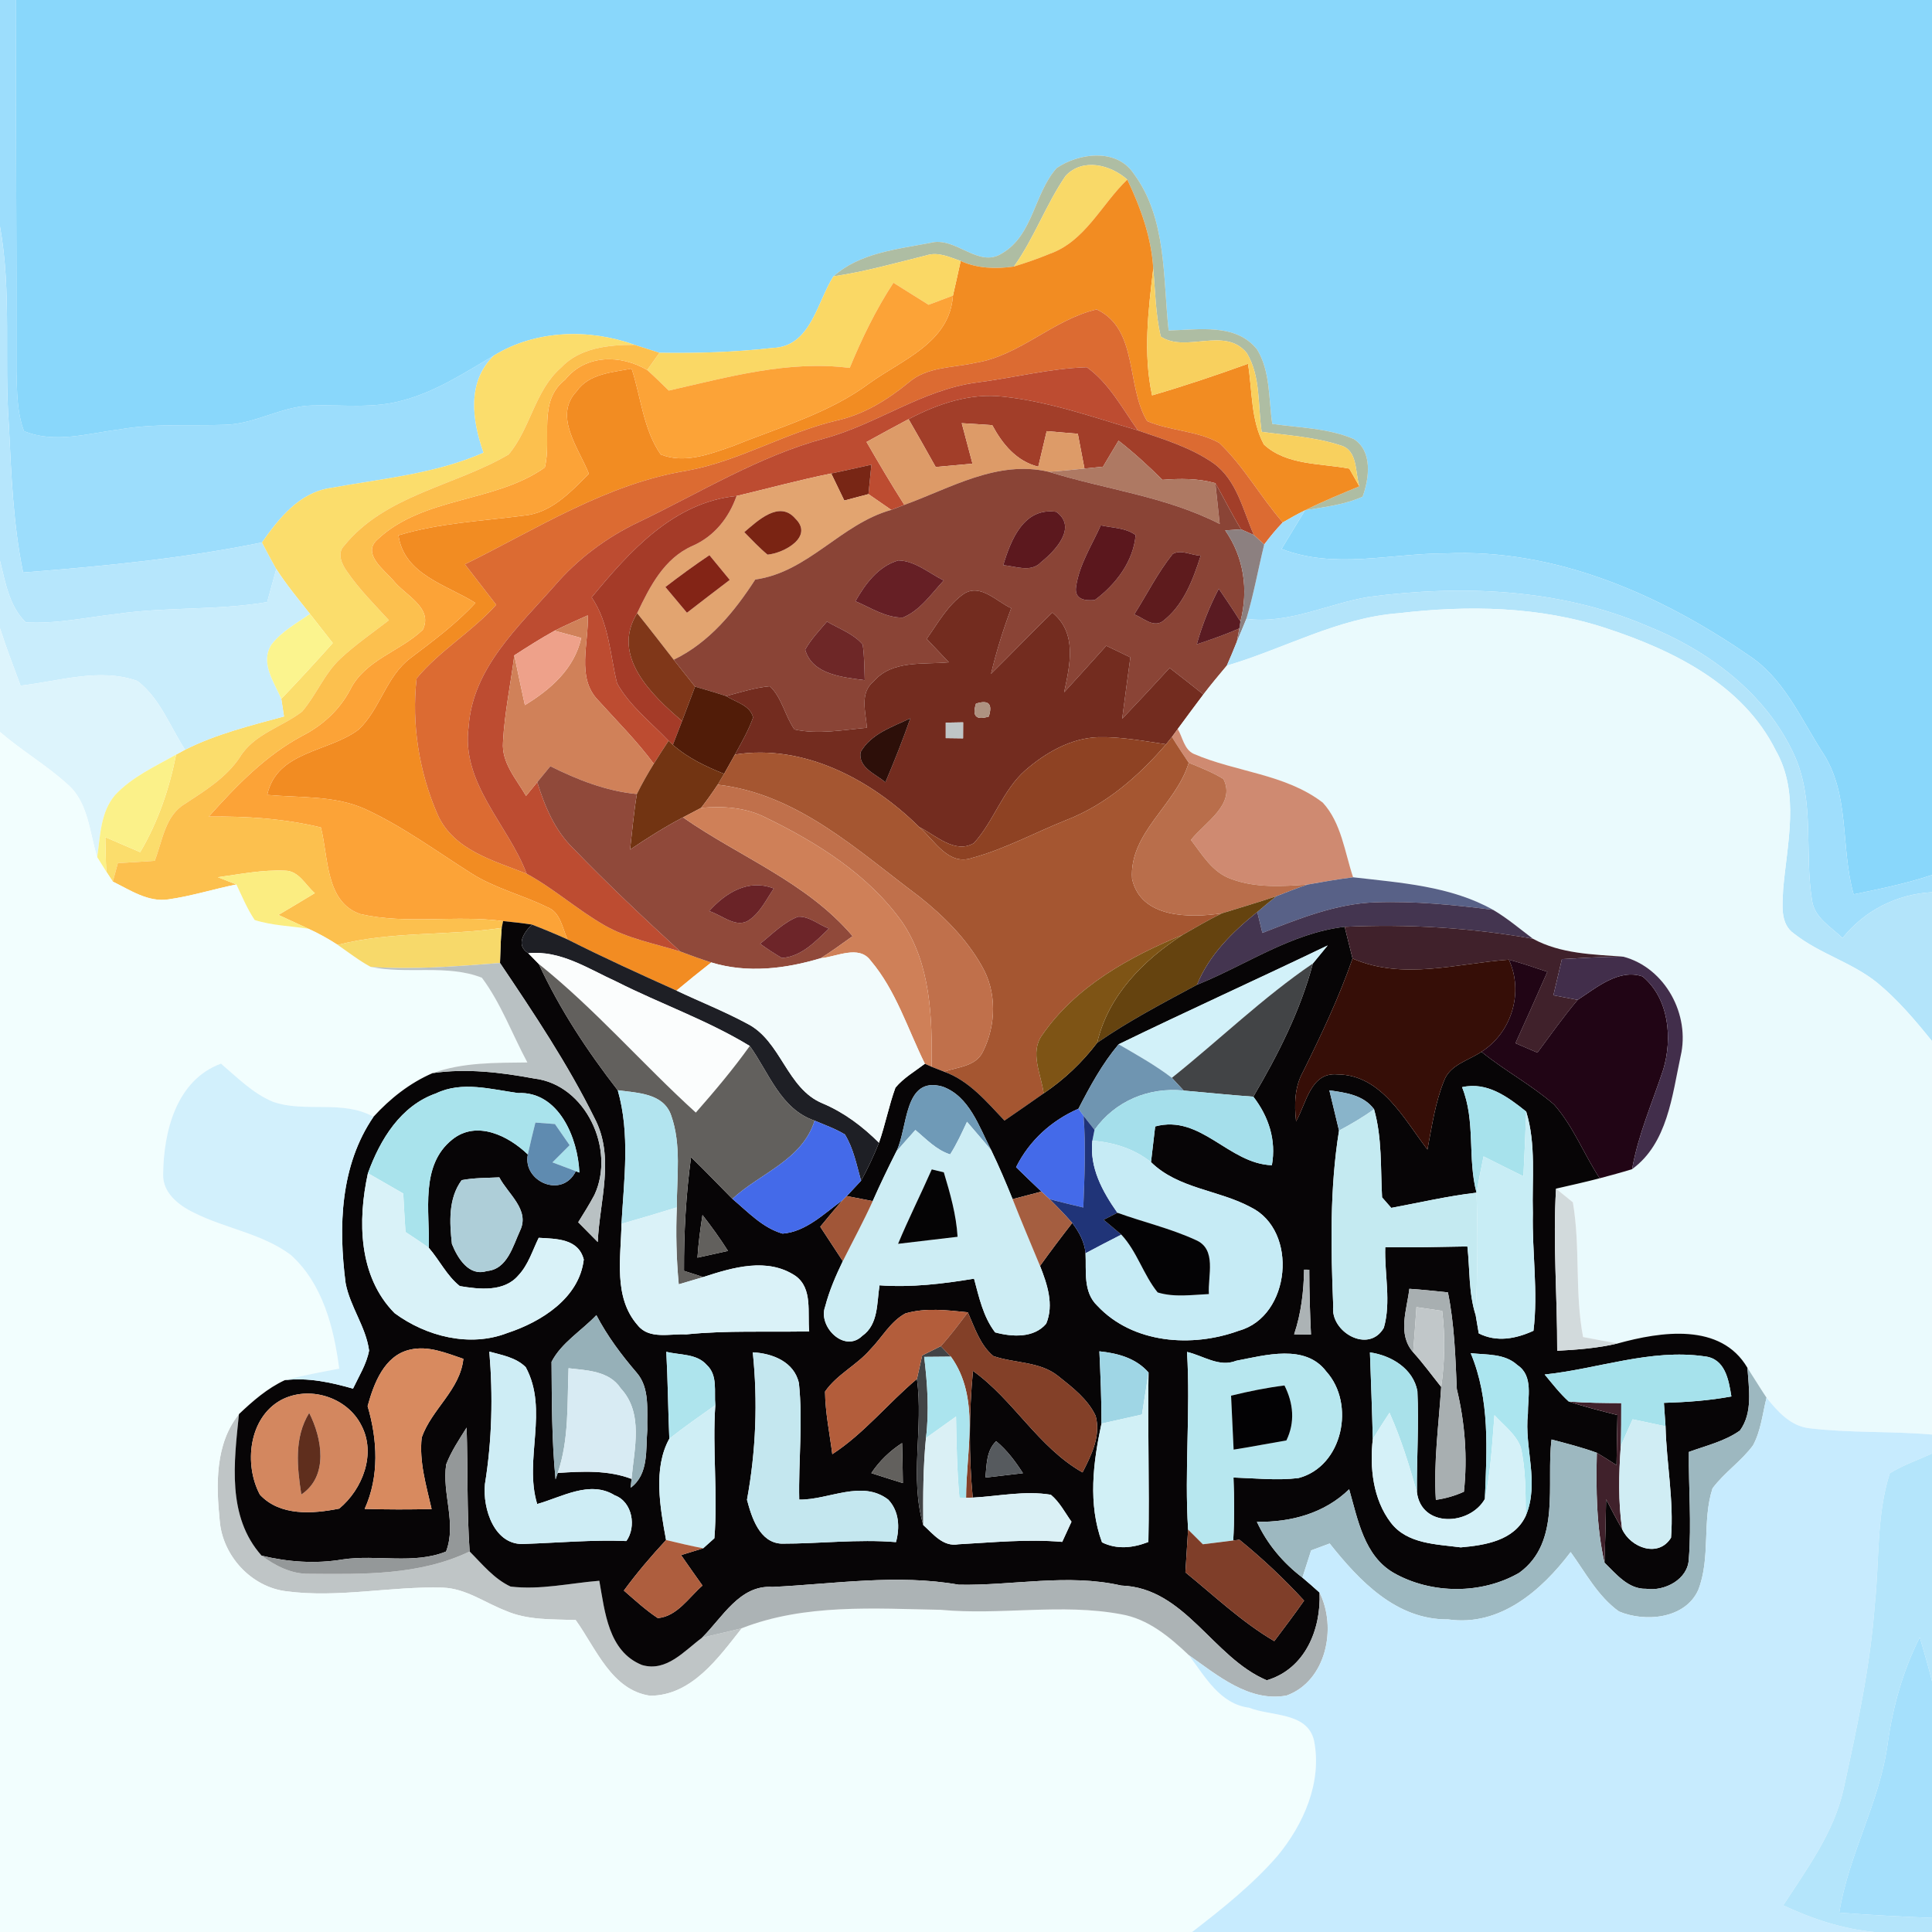 <?xml version="1.0" encoding="UTF-8" ?>
<!DOCTYPE svg PUBLIC "-//W3C//DTD SVG 1.1//EN" "http://www.w3.org/Graphics/SVG/1.1/DTD/svg11.dtd">
<svg width="250pt" height="250pt" viewBox="0 0 250 250" version="1.1" xmlns="http://www.w3.org/2000/svg">
<g id="#9cddfcff">
<path fill="#9cddfc" opacity="1.00" d=" M 0.00 0.00 L 2.04 0.00 C 2.03 16.01 2.17 32.02 2.13 48.03 C 2.20 50.63 2.18 53.31 3.10 55.78 C 7.07 57.44 11.41 56.07 15.47 55.57 C 19.95 54.77 24.51 55.13 29.03 54.97 C 32.97 54.91 36.45 52.55 40.38 52.47 C 44.27 52.35 48.25 52.90 52.05 51.83 C 56.36 50.71 60.12 48.23 63.92 46.00 C 60.38 49.40 61.09 54.40 62.57 58.58 C 56.29 61.33 49.45 61.93 42.80 63.14 C 38.74 63.72 36.10 67.06 33.90 70.19 C 23.73 72.28 13.33 73.27 2.99 74.08 C 1.70 67.81 1.46 61.40 1.15 55.03 C 0.52 46.46 1.53 37.81 0.00 29.31 L 0.00 0.00 Z" />
</g>
<g id="#89d7fbff">
<path fill="#89d7fb" opacity="1.00" d=" M 2.04 0.00 L 250.00 0.00 L 250.00 113.22 C 246.70 114.33 243.27 115.02 239.86 115.73 C 238.12 109.64 239.46 102.72 235.76 97.25 C 232.96 92.85 230.77 87.72 226.24 84.78 C 214.78 76.90 201.20 70.95 187.03 71.61 C 179.97 71.60 172.68 73.70 165.83 71.03 C 166.84 69.36 167.85 67.69 168.87 66.03 C 171.38 65.61 173.97 65.32 176.32 64.27 C 177.19 61.90 177.64 58.36 175.16 56.80 C 171.84 55.39 168.15 55.36 164.63 54.85 C 164.15 51.65 164.41 48.10 162.68 45.24 C 159.94 41.76 155.07 42.69 151.22 42.76 C 150.47 35.91 151.01 28.22 146.66 22.41 C 144.45 19.16 139.59 19.79 136.73 21.75 C 133.79 25.04 133.72 30.42 129.65 32.79 C 126.58 34.77 123.65 30.52 120.36 31.43 C 116.06 32.26 111.25 32.72 107.85 35.76 C 105.71 39.11 104.93 44.84 100.03 45.02 C 95.16 45.57 90.23 45.73 85.33 45.65 C 84.25 45.31 83.18 44.97 82.11 44.62 C 76.23 42.50 69.33 42.68 63.92 46.00 C 60.12 48.23 56.36 50.71 52.05 51.83 C 48.25 52.90 44.27 52.35 40.38 52.47 C 36.45 52.55 32.97 54.91 29.03 54.97 C 24.51 55.13 19.95 54.77 15.47 55.57 C 11.41 56.07 7.07 57.44 3.10 55.78 C 2.18 53.31 2.20 50.63 2.13 48.03 C 2.17 32.02 2.03 16.01 2.04 0.00 Z" />
</g>
<g id="#aebda3ff">
<path fill="#aebda3" opacity="1.00" d=" M 136.73 21.75 C 139.59 19.79 144.45 19.16 146.66 22.41 C 151.01 28.22 150.47 35.91 151.22 42.76 C 155.07 42.69 159.94 41.76 162.68 45.24 C 164.41 48.10 164.15 51.65 164.63 54.85 C 168.15 55.36 171.84 55.39 175.16 56.80 C 177.64 58.36 177.19 61.90 176.32 64.27 C 173.97 65.32 171.38 65.61 168.87 66.03 C 171.16 64.88 173.53 63.91 175.90 62.93 C 175.33 61.12 175.73 58.25 173.46 57.63 C 170.17 56.55 166.67 56.35 163.26 55.88 C 162.75 52.49 163.16 48.71 161.33 45.68 C 158.51 42.20 153.44 45.72 150.20 43.55 C 149.52 40.67 149.50 37.70 149.23 34.77 C 149.00 30.73 147.60 26.87 145.87 23.24 C 143.71 21.31 140.08 20.39 137.88 22.77 C 135.34 26.48 133.83 30.81 131.20 34.49 C 128.87 34.82 126.48 34.75 124.31 33.77 C 122.90 33.29 121.41 32.55 119.90 33.04 C 115.90 34.03 111.93 35.16 107.85 35.76 C 111.25 32.72 116.06 32.26 120.36 31.43 C 123.65 30.52 126.58 34.77 129.65 32.79 C 133.72 30.42 133.79 25.04 136.73 21.75 Z" />
</g>
<g id="#f9d968ff">
<path fill="#f9d968" opacity="1.00" d=" M 137.88 22.77 C 140.08 20.39 143.71 21.31 145.87 23.24 C 142.52 26.44 140.42 31.25 135.79 32.86 C 134.29 33.49 132.75 34.01 131.20 34.49 C 133.83 30.81 135.34 26.48 137.88 22.77 Z" />
</g>
<g id="#f28c22ff">
<path fill="#f28c22" opacity="1.00" d=" M 135.79 32.86 C 140.42 31.25 142.52 26.44 145.87 23.24 C 147.60 26.87 149.00 30.73 149.23 34.77 C 148.58 40.21 147.91 45.74 149.08 51.16 C 153.26 49.94 157.39 48.55 161.49 47.07 C 162.06 50.54 161.83 54.36 163.55 57.52 C 166.49 60.24 170.90 59.93 174.60 60.64 C 174.93 61.21 175.58 62.36 175.90 62.93 C 173.53 63.91 171.16 64.88 168.87 66.03 C 167.89 66.52 166.93 67.05 165.99 67.60 C 163.10 64.29 160.96 60.34 157.76 57.31 C 154.90 55.72 151.44 55.78 148.44 54.49 C 145.69 49.99 147.33 42.58 141.91 40.04 C 136.27 41.35 132.00 46.01 126.22 46.95 C 123.31 47.61 119.98 47.42 117.58 49.50 C 114.85 51.73 111.82 53.62 108.34 54.40 C 101.64 55.97 95.66 59.68 88.87 60.91 C 78.47 62.61 69.46 68.44 60.16 73.02 C 61.51 74.77 62.85 76.51 64.21 78.26 C 61.08 81.76 56.90 84.17 53.91 87.78 C 53.23 93.69 54.24 99.97 56.64 105.43 C 58.71 110.03 63.89 111.36 68.15 113.06 C 71.68 114.99 74.70 117.71 78.18 119.71 C 81.22 121.47 84.72 122.09 88.04 123.13 C 89.36 123.62 90.69 124.11 92.04 124.54 C 90.52 125.73 89.02 126.94 87.54 128.18 C 82.80 126.05 78.07 123.90 73.44 121.56 C 72.76 120.08 72.53 118.03 70.80 117.38 C 67.59 115.80 64.03 114.95 60.99 113.01 C 56.47 110.15 52.13 106.94 47.25 104.69 C 43.28 102.90 38.81 103.25 34.58 102.86 C 35.82 97.14 42.51 97.37 46.41 94.40 C 49.19 91.77 49.96 87.57 53.06 85.20 C 56.01 82.96 59.00 80.76 61.52 78.02 C 57.80 75.67 52.28 74.37 51.56 69.27 C 56.83 67.67 62.34 67.43 67.77 66.72 C 71.33 66.40 73.84 63.67 76.20 61.30 C 74.93 58.04 71.56 53.88 74.61 50.64 C 76.22 48.33 79.22 48.19 81.73 47.70 C 82.95 51.39 83.24 55.58 85.50 58.81 C 88.55 60.03 91.84 58.77 94.76 57.75 C 100.79 55.30 107.21 53.53 112.51 49.59 C 116.76 46.53 122.90 44.34 123.31 38.25 C 123.66 36.76 123.98 35.26 124.31 33.77 C 126.48 34.75 128.87 34.82 131.20 34.49 C 132.75 34.01 134.29 33.49 135.79 32.86 Z" />
</g>
<g id="#b6e6fcff">
<path fill="#b6e6fc" opacity="1.00" d=" M 0.00 29.31 C 1.53 37.81 0.52 46.46 1.15 55.03 C 1.46 61.40 1.70 67.81 2.99 74.08 C 13.33 73.27 23.73 72.28 33.90 70.19 C 34.50 71.34 35.11 72.50 35.75 73.63 C 35.36 75.05 34.96 76.48 34.57 77.91 C 28.14 79.01 21.58 78.51 15.14 79.44 C 11.22 79.88 7.30 80.76 3.34 80.53 C 1.19 78.46 0.69 75.33 0.00 72.56 L 0.00 29.31 Z" />
</g>
<g id="#fad865ff">
<path fill="#fad865" opacity="1.00" d=" M 119.90 33.04 C 121.41 32.55 122.90 33.29 124.31 33.77 C 123.98 35.26 123.66 36.76 123.31 38.25 C 122.25 38.65 121.21 39.05 120.16 39.44 C 118.64 38.49 117.13 37.54 115.61 36.59 C 113.34 40.05 111.53 43.79 109.95 47.61 C 101.99 46.59 94.22 48.80 86.54 50.54 C 85.62 49.64 84.70 48.74 83.75 47.88 C 84.15 47.32 84.93 46.21 85.33 45.65 C 90.23 45.73 95.16 45.57 100.03 45.02 C 104.93 44.84 105.71 39.11 107.85 35.76 C 111.93 35.16 115.90 34.03 119.90 33.04 Z" />
</g>
<g id="#f8d05eff">
<path fill="#f8d05e" opacity="1.00" d=" M 149.23 34.77 C 149.50 37.70 149.52 40.67 150.20 43.55 C 153.44 45.72 158.51 42.20 161.33 45.68 C 163.16 48.71 162.75 52.49 163.26 55.88 C 166.67 56.35 170.17 56.55 173.46 57.63 C 175.73 58.25 175.33 61.12 175.90 62.93 C 175.58 62.36 174.93 61.21 174.60 60.64 C 170.90 59.93 166.49 60.24 163.55 57.52 C 161.83 54.36 162.06 50.54 161.49 47.07 C 157.39 48.55 153.26 49.94 149.08 51.16 C 147.91 45.74 148.58 40.21 149.23 34.77 Z" />
</g>
<g id="#fca337ff">
<path fill="#fca337" opacity="1.00" d=" M 109.95 47.61 C 111.53 43.79 113.34 40.05 115.61 36.59 C 117.13 37.54 118.64 38.49 120.16 39.44 C 121.21 39.05 122.25 38.65 123.31 38.25 C 122.90 44.34 116.76 46.53 112.51 49.59 C 107.21 53.53 100.79 55.30 94.76 57.75 C 91.84 58.77 88.55 60.03 85.50 58.81 C 83.24 55.58 82.95 51.39 81.73 47.70 C 79.22 48.19 76.22 48.33 74.61 50.64 C 71.56 53.88 74.93 58.04 76.20 61.30 C 73.84 63.67 71.33 66.40 67.77 66.72 C 62.34 67.43 56.83 67.67 51.56 69.27 C 52.28 74.37 57.80 75.67 61.52 78.02 C 59.00 80.76 56.01 82.96 53.06 85.20 C 49.96 87.57 49.19 91.77 46.41 94.40 C 42.51 97.37 35.82 97.14 34.58 102.86 C 38.81 103.25 43.28 102.90 47.25 104.69 C 52.13 106.94 56.47 110.15 60.99 113.01 C 64.03 114.95 67.59 115.80 70.80 117.38 C 72.53 118.03 72.76 120.08 73.44 121.56 C 71.92 120.88 70.38 120.23 68.83 119.64 C 67.59 119.45 66.35 119.31 65.10 119.19 C 58.97 118.36 52.69 119.66 46.63 118.28 C 42.09 116.73 42.52 110.91 41.52 107.07 C 36.77 105.93 31.88 105.60 27.01 105.67 C 30.58 101.69 34.34 97.77 39.11 95.22 C 41.75 93.87 43.95 91.85 45.33 89.22 C 47.26 85.37 51.77 84.31 54.71 81.49 C 56.11 78.61 52.34 76.99 50.87 75.08 C 49.69 73.73 46.86 71.68 48.78 69.87 C 54.73 64.20 64.01 65.10 70.50 60.49 C 71.44 56.72 69.54 51.93 73.12 49.14 C 75.77 45.83 80.33 45.86 83.75 47.88 C 84.70 48.74 85.62 49.64 86.54 50.54 C 94.22 48.80 101.99 46.59 109.95 47.61 Z" />
</g>
<g id="#dc6b32ff">
<path fill="#dc6b32" opacity="1.00" d=" M 126.22 46.95 C 132.00 46.01 136.27 41.35 141.91 40.04 C 147.33 42.58 145.69 49.99 148.44 54.49 C 151.44 55.78 154.90 55.72 157.76 57.31 C 160.96 60.34 163.10 64.29 165.99 67.60 C 165.13 68.50 164.33 69.46 163.59 70.46 C 163.26 70.15 162.59 69.53 162.25 69.23 C 160.83 66.01 160.06 62.15 157.05 59.96 C 154.10 57.90 150.61 56.85 147.25 55.70 C 145.22 52.85 143.52 49.58 140.63 47.52 C 135.83 47.67 131.13 48.90 126.38 49.50 C 119.31 50.44 113.46 54.90 106.67 56.74 C 98.11 59.06 90.55 63.78 82.62 67.57 C 78.48 69.54 74.76 72.32 71.77 75.79 C 67.09 81.11 61.18 86.43 60.65 93.98 C 59.61 101.34 65.73 106.67 68.15 113.06 C 63.89 111.36 58.71 110.03 56.64 105.43 C 54.24 99.97 53.23 93.69 53.91 87.78 C 56.90 84.17 61.08 81.76 64.21 78.26 C 62.85 76.51 61.51 74.77 60.16 73.02 C 69.46 68.44 78.47 62.61 88.87 60.91 C 95.66 59.68 101.64 55.97 108.34 54.40 C 111.82 53.62 114.85 51.73 117.58 49.50 C 119.98 47.42 123.31 47.61 126.22 46.95 Z" />
</g>
<g id="#fbdd6cff">
<path fill="#fbdd6c" opacity="1.00" d=" M 63.92 46.00 C 69.33 42.68 76.23 42.50 82.11 44.62 C 78.75 44.62 75.02 44.98 72.58 47.59 C 69.18 50.57 68.65 55.46 65.81 58.81 C 58.84 62.91 49.84 64.03 44.51 70.65 C 43.56 71.64 44.27 73.09 44.94 74.00 C 46.50 76.28 48.47 78.23 50.32 80.26 C 48.22 81.88 46.03 83.39 44.08 85.20 C 41.98 87.15 40.94 89.92 39.09 92.08 C 36.44 94.11 32.87 94.97 31.04 97.98 C 29.27 100.64 26.54 102.30 23.93 104.02 C 21.34 105.55 21.03 108.83 20.02 111.39 C 18.43 111.50 16.84 111.60 15.25 111.69 C 15.09 112.29 14.76 113.48 14.60 114.08 C 14.39 113.76 13.97 113.12 13.76 112.80 C 13.68 111.31 13.66 109.82 13.63 108.33 C 15.13 108.98 16.64 109.62 18.14 110.27 C 20.45 106.37 21.91 102.07 22.79 97.64 C 23.08 97.48 23.66 97.16 23.95 97.01 C 27.99 94.98 32.41 93.89 36.75 92.71 C 36.66 92.14 36.49 91.00 36.40 90.43 C 38.67 88.06 40.88 85.65 43.06 83.21 C 42.08 81.95 41.10 80.69 40.11 79.44 C 38.61 77.54 37.06 75.67 35.75 73.63 C 35.11 72.50 34.50 71.34 33.90 70.19 C 36.10 67.06 38.74 63.72 42.80 63.14 C 49.45 61.93 56.29 61.33 62.57 58.58 C 61.09 54.40 60.38 49.40 63.92 46.00 Z" />
</g>
<g id="#fcc04eff">
<path fill="#fcc04e" opacity="1.00" d=" M 72.58 47.59 C 75.02 44.98 78.75 44.62 82.11 44.62 C 83.18 44.97 84.25 45.31 85.33 45.65 C 84.93 46.21 84.15 47.32 83.75 47.88 C 80.33 45.86 75.77 45.83 73.12 49.14 C 69.54 51.93 71.44 56.72 70.50 60.49 C 64.01 65.10 54.73 64.20 48.78 69.87 C 46.86 71.68 49.69 73.73 50.87 75.08 C 52.34 76.99 56.11 78.61 54.71 81.49 C 51.77 84.31 47.26 85.37 45.33 89.22 C 43.95 91.85 41.75 93.87 39.11 95.22 C 34.34 97.77 30.58 101.69 27.01 105.67 C 31.88 105.60 36.77 105.93 41.52 107.07 C 42.52 110.91 42.09 116.73 46.63 118.28 C 52.69 119.66 58.97 118.36 65.10 119.19 L 64.92 120.07 C 57.88 121.13 50.65 120.47 43.70 122.27 C 42.49 121.48 41.23 120.78 39.91 120.18 C 38.62 119.58 37.33 118.98 36.03 118.39 C 37.61 117.46 39.17 116.52 40.74 115.57 C 39.53 114.55 38.67 112.66 36.87 112.66 C 33.95 112.53 31.07 113.12 28.20 113.51 C 29.00 113.82 29.80 114.14 30.59 114.45 C 27.65 115.04 24.77 115.96 21.79 116.38 C 19.17 116.78 16.84 115.17 14.60 114.08 C 14.76 113.48 15.09 112.29 15.25 111.69 C 16.84 111.60 18.43 111.50 20.02 111.39 C 21.03 108.83 21.34 105.55 23.93 104.02 C 26.54 102.30 29.27 100.64 31.04 97.98 C 32.87 94.97 36.44 94.11 39.09 92.08 C 40.94 89.92 41.98 87.15 44.08 85.20 C 46.03 83.39 48.22 81.88 50.32 80.26 C 48.47 78.23 46.50 76.28 44.94 74.00 C 44.27 73.09 43.56 71.64 44.51 70.65 C 49.84 64.03 58.84 62.91 65.81 58.81 C 68.65 55.46 69.18 50.57 72.58 47.59 Z" />
</g>
<g id="#bd4c31ff">
<path fill="#bd4c31" opacity="1.00" d=" M 126.38 49.50 C 131.13 48.90 135.83 47.67 140.63 47.52 C 143.52 49.58 145.22 52.85 147.25 55.70 C 141.51 54.00 135.81 51.97 129.84 51.33 C 125.54 50.82 121.32 52.26 117.57 54.24 C 115.74 55.20 113.94 56.20 112.13 57.19 C 113.71 59.93 115.32 62.66 117.02 65.33 C 116.60 65.49 115.76 65.82 115.33 65.98 C 114.35 65.30 113.37 64.62 112.38 63.94 C 112.51 62.67 112.63 61.40 112.76 60.13 C 111.03 60.51 109.30 60.90 107.56 61.27 C 103.45 62.10 99.39 63.21 95.31 64.18 C 87.16 64.98 81.44 71.37 76.56 77.30 C 78.82 80.60 78.92 84.66 79.85 88.42 C 81.49 91.35 84.23 93.46 86.51 95.86 C 85.86 96.85 85.22 97.83 84.60 98.83 C 82.42 95.88 79.82 93.30 77.37 90.58 C 74.55 87.65 76.22 83.22 76.05 79.63 C 74.61 80.27 73.17 80.91 71.76 81.62 C 69.98 82.60 68.26 83.70 66.55 84.80 C 66.08 88.54 65.28 92.26 65.09 96.03 C 64.88 98.71 66.82 100.82 68.07 102.99 C 68.43 102.54 69.16 101.65 69.52 101.21 C 70.49 104.34 71.79 107.46 74.19 109.79 C 78.64 114.40 83.32 118.80 88.04 123.13 C 84.72 122.09 81.22 121.47 78.18 119.71 C 74.70 117.71 71.68 114.99 68.15 113.06 C 65.73 106.67 59.61 101.34 60.65 93.98 C 61.18 86.43 67.09 81.11 71.77 75.79 C 74.76 72.32 78.48 69.54 82.62 67.57 C 90.55 63.78 98.11 59.06 106.67 56.74 C 113.46 54.90 119.31 50.44 126.38 49.50 Z" />
</g>
<g id="#a23e29ff">
<path fill="#a23e29" opacity="1.00" d=" M 117.57 54.24 C 121.32 52.26 125.54 50.82 129.84 51.33 C 135.81 51.97 141.51 54.00 147.25 55.70 C 150.61 56.85 154.10 57.90 157.05 59.96 C 160.06 62.15 160.83 66.01 162.25 69.23 C 161.84 69.04 161.02 68.68 160.60 68.50 C 159.40 66.56 158.41 64.50 157.27 62.52 C 155.04 61.89 152.71 61.91 150.42 62.09 C 148.61 60.30 146.74 58.58 144.74 57.02 C 144.06 58.14 143.40 59.26 142.73 60.39 C 141.93 60.47 141.13 60.55 140.33 60.63 C 140.04 59.13 139.75 57.63 139.47 56.13 C 138.12 56.01 136.78 55.90 135.44 55.79 C 135.08 57.32 134.71 58.85 134.35 60.39 C 131.52 59.68 129.72 57.47 128.40 55.02 C 127.08 54.92 125.76 54.84 124.45 54.76 C 124.91 56.51 125.38 58.25 125.84 60.00 C 124.25 60.15 122.66 60.29 121.08 60.43 C 119.92 58.36 118.76 56.29 117.57 54.24 Z" />
</g>
<g id="#dd9b68ff">
<path fill="#dd9b68" opacity="1.00" d=" M 112.13 57.19 C 113.94 56.20 115.74 55.20 117.57 54.24 C 118.76 56.29 119.92 58.36 121.08 60.43 C 122.66 60.29 124.25 60.15 125.84 60.00 C 125.38 58.25 124.91 56.51 124.45 54.76 C 125.76 54.84 127.08 54.92 128.40 55.02 C 129.72 57.47 131.52 59.68 134.35 60.39 C 134.71 58.85 135.08 57.32 135.44 55.79 C 136.78 55.90 138.12 56.01 139.47 56.13 C 139.75 57.63 140.04 59.13 140.33 60.63 C 138.79 60.79 137.25 60.95 135.71 61.05 C 129.05 59.49 123.04 63.15 117.02 65.33 C 115.32 62.66 113.71 59.93 112.13 57.19 Z" />
</g>
<g id="#ae7963ff">
<path fill="#ae7963" opacity="1.00" d=" M 144.74 57.02 C 146.74 58.58 148.61 60.30 150.42 62.09 C 152.71 61.91 155.04 61.89 157.27 62.52 C 157.46 64.28 157.65 66.04 157.83 67.80 C 150.87 64.23 143.08 63.35 135.71 61.05 C 137.25 60.95 138.79 60.79 140.33 60.63 C 141.13 60.55 141.93 60.47 142.73 60.39 C 143.40 59.26 144.06 58.14 144.74 57.02 Z" />
</g>
<g id="#782615ff">
<path fill="#782615" opacity="1.00" d=" M 107.56 61.27 C 109.30 60.90 111.03 60.51 112.76 60.13 C 112.63 61.40 112.51 62.67 112.38 63.94 C 111.34 64.22 110.29 64.49 109.25 64.77 C 108.68 63.60 108.12 62.44 107.56 61.27 Z" />
</g>
<g id="#e2a470ff">
<path fill="#e2a470" opacity="1.00" d=" M 95.31 64.18 C 99.39 63.21 103.45 62.10 107.56 61.27 C 108.12 62.44 108.68 63.60 109.25 64.77 C 110.29 64.49 111.34 64.22 112.38 63.94 C 113.37 64.62 114.35 65.30 115.33 65.98 C 108.80 67.80 104.59 74.04 97.73 74.99 C 95.02 79.18 91.77 83.15 87.18 85.37 C 85.61 83.35 84.05 81.33 82.45 79.34 C 84.08 75.91 85.94 72.24 89.62 70.63 C 92.42 69.40 94.31 67.03 95.31 64.18 M 96.31 68.86 C 97.29 69.85 98.24 70.88 99.32 71.77 C 101.45 71.58 105.33 69.46 102.92 67.11 C 100.84 64.68 98.02 67.41 96.31 68.86 M 86.10 75.96 C 87.03 77.07 87.96 78.18 88.89 79.29 C 90.73 77.86 92.58 76.45 94.43 75.04 C 93.55 73.97 92.67 72.90 91.80 71.84 C 89.85 73.15 87.96 74.53 86.10 75.96 Z" />
</g>
<g id="#8a4436ff">
<path fill="#8a4436" opacity="1.00" d=" M 117.02 65.33 C 123.04 63.15 129.05 59.49 135.71 61.05 C 143.08 63.35 150.87 64.23 157.83 67.80 C 157.65 66.04 157.46 64.28 157.27 62.52 C 158.41 64.50 159.40 66.56 160.60 68.50 C 160.09 68.53 159.05 68.60 158.54 68.63 C 160.97 72.12 161.57 76.32 160.51 80.42 C 159.62 78.98 158.66 77.58 157.71 76.18 C 156.51 78.47 155.56 80.88 154.86 83.37 C 156.72 82.76 158.57 82.11 160.37 81.32 C 160.29 81.75 160.13 82.60 160.05 83.03 C 159.64 84.07 159.20 85.11 158.75 86.13 C 157.72 87.36 156.69 88.59 155.72 89.86 C 154.27 88.70 152.82 87.56 151.35 86.43 C 149.32 88.64 147.28 90.84 145.21 93.01 C 145.55 90.36 145.91 87.71 146.27 85.06 C 145.23 84.56 144.19 84.06 143.15 83.56 C 141.35 85.58 139.52 87.58 137.70 89.58 C 138.45 86.02 139.43 81.93 136.17 79.26 C 133.49 81.87 130.90 84.57 128.24 87.20 C 128.92 84.31 129.81 81.48 130.85 78.70 C 128.97 77.85 126.93 75.51 124.78 76.80 C 122.64 78.26 121.39 80.61 119.91 82.67 C 120.87 83.68 121.82 84.70 122.78 85.70 C 119.49 86.02 115.46 85.37 113.05 88.17 C 111.20 89.68 112.03 92.16 112.18 94.17 C 109.08 94.45 105.89 95.07 102.80 94.39 C 101.57 92.63 101.19 90.29 99.62 88.80 C 97.69 88.97 95.83 89.58 93.97 90.07 C 92.64 89.63 91.29 89.24 89.94 88.85 C 89.01 87.69 88.09 86.53 87.18 85.37 C 91.77 83.15 95.02 79.18 97.73 74.99 C 104.59 74.04 108.80 67.80 115.33 65.98 C 115.76 65.82 116.60 65.49 117.02 65.33 M 129.82 73.13 C 131.44 73.27 133.40 74.14 134.72 72.74 C 136.56 71.26 139.44 68.23 136.68 66.23 C 132.47 65.62 130.80 69.87 129.82 73.13 M 142.44 67.98 C 141.28 70.58 139.64 73.08 139.24 75.95 C 139.01 77.58 140.41 77.77 141.67 77.64 C 144.36 75.66 146.66 72.66 146.95 69.24 C 145.66 68.28 143.95 68.32 142.44 67.98 M 151.75 71.68 C 149.81 74.10 148.42 76.90 146.77 79.51 C 147.90 79.91 149.13 81.21 150.39 80.44 C 153.13 78.38 154.37 75.04 155.37 71.90 C 154.19 71.88 152.85 71.05 151.75 71.68 M 116.24 72.52 C 113.63 73.28 111.97 75.56 110.69 77.80 C 112.66 78.63 114.60 79.94 116.82 79.92 C 119.08 78.99 120.50 76.85 122.12 75.11 C 120.22 74.17 118.43 72.57 116.24 72.52 M 104.19 84.07 C 105.11 87.33 109.09 87.63 111.90 88.02 C 111.85 86.48 111.86 84.93 111.63 83.40 C 110.43 81.98 108.57 81.36 107.01 80.43 C 106.02 81.60 104.94 82.72 104.19 84.07 Z" />
</g>
<g id="#a53b28ff">
<path fill="#a53b28" opacity="1.00" d=" M 76.56 77.30 C 81.44 71.37 87.16 64.98 95.31 64.18 C 94.31 67.03 92.42 69.40 89.62 70.63 C 85.94 72.24 84.08 75.91 82.45 79.34 C 79.01 84.88 84.33 89.95 88.26 93.30 C 87.86 94.33 87.47 95.35 87.07 96.38 L 86.51 95.86 C 84.23 93.46 81.49 91.35 79.85 88.42 C 78.92 84.66 78.82 80.60 76.56 77.30 Z" />
</g>
<g id="#7a2413ff">
<path fill="#7a2413" opacity="1.00" d=" M 96.31 68.86 C 98.02 67.41 100.84 64.68 102.92 67.11 C 105.33 69.46 101.45 71.58 99.32 71.77 C 98.24 70.88 97.29 69.85 96.31 68.86 Z" />
</g>
<g id="#5c181eff">
<path fill="#5c181e" opacity="1.00" d=" M 129.82 73.13 C 130.80 69.87 132.47 65.62 136.68 66.23 C 139.44 68.23 136.56 71.26 134.72 72.74 C 133.40 74.14 131.44 73.27 129.82 73.13 Z" />
</g>
<g id="#9fdefcff">
<path fill="#9fdefc" opacity="1.00" d=" M 165.99 67.60 C 166.93 67.05 167.89 66.52 168.87 66.03 C 167.85 67.69 166.84 69.36 165.83 71.03 C 172.68 73.70 179.97 71.60 187.03 71.61 C 201.20 70.95 214.78 76.90 226.24 84.78 C 230.77 87.72 232.96 92.85 235.76 97.25 C 239.46 102.72 238.12 109.64 239.86 115.73 C 243.27 115.02 246.70 114.33 250.00 113.22 L 250.00 115.45 C 245.41 115.72 241.30 117.80 238.42 121.38 C 236.96 119.96 234.83 118.80 234.49 116.60 C 233.46 110.38 234.87 103.75 232.23 97.82 C 228.62 89.79 221.09 84.16 213.07 80.97 C 201.77 76.14 189.15 75.66 177.11 77.24 C 171.81 78.12 166.78 80.79 161.28 80.08 C 162.23 76.92 162.80 73.66 163.59 70.46 C 164.33 69.46 165.13 68.50 165.99 67.60 Z" />
</g>
<g id="#5b171dff">
<path fill="#5b171d" opacity="1.00" d=" M 142.44 67.98 C 143.95 68.32 145.66 68.28 146.95 69.24 C 146.66 72.66 144.36 75.66 141.67 77.64 C 140.41 77.77 139.01 77.58 139.24 75.95 C 139.64 73.08 141.28 70.58 142.44 67.98 Z" />
</g>
<g id="#8c8080ff">
<path fill="#8c8080" opacity="1.00" d=" M 158.54 68.63 C 159.05 68.60 160.09 68.53 160.60 68.50 C 161.02 68.68 161.84 69.04 162.25 69.23 C 162.59 69.53 163.26 70.15 163.59 70.46 C 162.80 73.66 162.23 76.92 161.28 80.08 C 160.89 81.07 160.46 82.05 160.05 83.03 C 160.13 82.60 160.29 81.75 160.37 81.32 L 160.51 80.42 C 161.57 76.32 160.97 72.12 158.54 68.63 Z" />
</g>
<g id="#5e1b1dff">
<path fill="#5e1b1d" opacity="1.00" d=" M 151.75 71.68 C 152.85 71.05 154.19 71.88 155.37 71.90 C 154.37 75.04 153.13 78.38 150.39 80.44 C 149.13 81.21 147.90 79.91 146.77 79.51 C 148.42 76.90 149.81 74.10 151.75 71.68 Z" />
</g>
<g id="#832416ff">
<path fill="#832416" opacity="1.00" d=" M 86.10 75.96 C 87.96 74.53 89.85 73.15 91.80 71.84 C 92.67 72.90 93.55 73.97 94.43 75.04 C 92.58 76.45 90.73 77.86 88.89 79.29 C 87.96 78.18 87.03 77.07 86.10 75.96 Z" />
</g>
<g id="#661f25ff">
<path fill="#661f25" opacity="1.00" d=" M 116.24 72.52 C 118.43 72.57 120.22 74.17 122.12 75.11 C 120.50 76.85 119.08 78.99 116.82 79.92 C 114.60 79.94 112.66 78.63 110.69 77.80 C 111.97 75.56 113.63 73.28 116.24 72.52 Z" />
</g>
<g id="#c9edfcff">
<path fill="#c9edfc" opacity="1.00" d=" M 0.00 72.56 C 0.69 75.33 1.19 78.46 3.34 80.53 C 7.30 80.76 11.22 79.88 15.14 79.44 C 21.58 78.51 28.14 79.01 34.57 77.91 C 34.96 76.48 35.36 75.05 35.75 73.63 C 37.06 75.67 38.61 77.54 40.11 79.44 C 38.38 80.66 36.44 81.70 35.13 83.41 C 33.63 85.76 35.47 88.26 36.40 90.43 C 36.49 91.00 36.66 92.14 36.75 92.71 C 32.41 93.89 27.99 94.98 23.95 97.01 C 21.99 94.00 20.69 90.33 17.77 88.11 C 12.87 86.38 7.63 88.16 2.66 88.72 C 1.75 86.26 0.80 83.81 0.00 81.30 L 0.00 72.56 Z" />
</g>
<g id="#732c1fff">
<path fill="#732c1f" opacity="1.00" d=" M 124.78 76.80 C 126.93 75.51 128.97 77.85 130.85 78.70 C 129.81 81.48 128.92 84.31 128.24 87.20 C 130.90 84.57 133.49 81.87 136.17 79.26 C 139.43 81.93 138.45 86.02 137.70 89.58 C 139.52 87.58 141.35 85.58 143.15 83.56 C 144.19 84.06 145.23 84.56 146.27 85.06 C 145.91 87.71 145.55 90.36 145.21 93.01 C 147.28 90.84 149.32 88.64 151.35 86.43 C 152.82 87.56 154.27 88.70 155.72 89.86 C 154.60 91.34 153.50 92.84 152.40 94.33 C 152.21 94.59 151.84 95.10 151.65 95.36 C 151.46 95.60 151.08 96.08 150.89 96.31 C 147.99 95.89 145.09 95.33 142.15 95.39 C 138.57 95.50 135.31 97.39 132.67 99.68 C 129.73 102.28 128.62 106.25 126.01 109.11 C 123.56 110.54 121.06 108.07 118.95 107.02 C 112.76 100.90 104.03 96.22 95.10 97.64 C 95.95 96.08 96.86 94.53 97.45 92.84 C 97.08 91.24 95.18 90.86 93.97 90.07 C 95.83 89.58 97.69 88.97 99.62 88.80 C 101.19 90.29 101.57 92.63 102.80 94.39 C 105.89 95.07 109.08 94.45 112.18 94.17 C 112.03 92.16 111.20 89.68 113.05 88.17 C 115.46 85.37 119.49 86.02 122.78 85.70 C 121.82 84.70 120.87 83.68 119.91 82.67 C 121.39 80.61 122.64 78.26 124.78 76.80 M 126.29 91.05 C 125.77 92.68 126.32 93.23 127.95 92.72 C 128.47 91.08 127.92 90.53 126.29 91.05 M 111.36 97.32 C 111.04 99.36 113.32 100.15 114.57 101.23 C 115.73 98.50 116.82 95.75 117.80 92.95 C 115.47 94.06 112.71 94.94 111.36 97.32 M 122.38 93.51 C 122.38 94.01 122.38 95.01 122.38 95.51 C 122.94 95.52 124.06 95.53 124.62 95.54 C 124.63 95.02 124.63 93.98 124.63 93.47 C 124.07 93.48 122.94 93.50 122.38 93.51 Z" />
</g>
<g id="#b3e4faff">
<path fill="#b3e4fa" opacity="1.00" d=" M 177.11 77.24 C 189.15 75.66 201.77 76.14 213.07 80.97 C 221.09 84.16 228.62 89.79 232.23 97.82 C 234.87 103.75 233.46 110.38 234.49 116.60 C 234.83 118.80 236.96 119.96 238.42 121.38 C 241.30 117.80 245.41 115.72 250.00 115.45 L 250.00 134.72 C 247.83 132.03 245.58 129.36 242.90 127.16 C 239.64 124.53 235.45 123.42 232.17 120.83 C 230.28 119.55 230.66 117.02 230.74 115.06 C 231.25 109.12 232.93 102.65 229.79 97.12 C 225.55 88.58 216.50 84.14 207.86 81.30 C 199.21 78.44 189.95 78.30 180.98 79.35 C 173.13 79.94 166.18 83.95 158.75 86.13 C 159.20 85.11 159.64 84.07 160.05 83.03 C 160.46 82.05 160.89 81.07 161.28 80.08 C 166.78 80.79 171.81 78.12 177.11 77.24 Z" />
</g>
<g id="#5a1b22ff">
<path fill="#5a1b22" opacity="1.00" d=" M 154.86 83.37 C 155.56 80.88 156.51 78.47 157.71 76.18 C 158.66 77.58 159.62 78.98 160.51 80.42 L 160.37 81.32 C 158.57 82.11 156.72 82.76 154.86 83.37 Z" />
</g>
<g id="#eafafdff">
<path fill="#eafafd" opacity="1.00" d=" M 180.98 79.35 C 189.95 78.30 199.21 78.44 207.86 81.30 C 216.50 84.14 225.55 88.58 229.79 97.12 C 232.93 102.65 231.25 109.12 230.74 115.06 C 230.66 117.02 230.28 119.55 232.17 120.83 C 235.45 123.42 239.64 124.53 242.90 127.16 C 245.58 129.36 247.83 132.03 250.00 134.72 L 250.00 185.63 C 244.71 185.17 239.38 185.45 234.11 184.81 C 231.70 184.54 230.01 182.63 228.59 180.86 C 227.74 179.59 226.95 178.28 226.12 177.00 C 222.67 171.10 214.89 172.31 209.34 173.84 C 207.83 173.58 206.34 173.30 204.85 173.01 C 203.75 167.25 204.52 161.33 203.53 155.58 C 202.98 155.14 201.89 154.25 201.35 153.81 C 203.23 153.38 205.12 152.96 207.00 152.47 C 208.40 152.10 209.80 151.72 211.19 151.29 C 215.77 147.96 216.37 141.80 217.47 136.68 C 218.74 131.32 215.49 125.25 210.08 123.80 C 206.09 123.49 201.98 123.44 198.37 121.48 C 196.67 120.20 195.04 118.81 193.20 117.73 C 187.73 114.65 181.21 114.23 175.09 113.52 C 174.00 110.25 173.57 106.48 171.17 103.86 C 166.33 100.14 159.92 99.91 154.47 97.55 C 153.22 96.98 153.04 95.40 152.40 94.33 C 153.50 92.84 154.60 91.34 155.72 89.86 C 156.69 88.59 157.72 87.36 158.75 86.13 C 166.18 83.95 173.13 79.94 180.98 79.35 Z" />
</g>
<g id="#fbf48eff">
<path fill="#fbf48e" opacity="1.00" d=" M 35.13 83.41 C 36.44 81.70 38.38 80.66 40.11 79.44 C 41.10 80.69 42.08 81.95 43.06 83.21 C 40.88 85.65 38.67 88.06 36.40 90.43 C 35.47 88.26 33.63 85.76 35.13 83.41 Z" />
</g>
<g id="#d08159ff">
<path fill="#d08159" opacity="1.00" d=" M 71.76 81.62 C 73.17 80.91 74.61 80.27 76.05 79.63 C 76.22 83.22 74.55 87.65 77.37 90.58 C 79.82 93.30 82.42 95.88 84.60 98.83 C 83.82 100.10 83.07 101.40 82.41 102.75 C 78.45 102.37 74.74 100.91 71.21 99.15 C 70.79 99.66 69.94 100.69 69.52 101.21 C 69.16 101.65 68.43 102.54 68.07 102.99 C 66.82 100.82 64.88 98.71 65.09 96.03 C 65.28 92.26 66.08 88.54 66.55 84.80 C 67.00 86.95 67.45 89.10 67.92 91.24 C 71.26 89.21 74.32 86.53 75.21 82.55 C 74.34 82.32 72.62 81.85 71.76 81.62 Z" />
</g>
<g id="#803719ff">
<path fill="#803719" opacity="1.00" d=" M 88.26 93.30 C 84.33 89.95 79.01 84.88 82.45 79.34 C 84.05 81.33 85.61 83.35 87.18 85.37 C 88.09 86.53 89.01 87.69 89.94 88.85 C 89.38 90.33 88.82 91.82 88.26 93.30 Z" />
</g>
<g id="#6e2727ff">
<path fill="#6e2727" opacity="1.00" d=" M 104.19 84.07 C 104.94 82.72 106.02 81.60 107.01 80.43 C 108.57 81.36 110.43 81.98 111.63 83.40 C 111.86 84.93 111.85 86.48 111.90 88.02 C 109.09 87.63 105.11 87.33 104.19 84.07 Z" />
</g>
<g id="#ddf4fcff">
<path fill="#ddf4fc" opacity="1.00" d=" M 0.00 81.30 C 0.80 83.81 1.75 86.26 2.66 88.72 C 7.63 88.16 12.87 86.38 17.77 88.11 C 20.69 90.33 21.99 94.00 23.95 97.01 C 23.66 97.16 23.08 97.48 22.79 97.64 C 20.05 99.20 17.07 100.53 14.89 102.88 C 13.00 105.08 12.97 108.17 12.58 110.91 C 11.55 107.67 11.45 103.75 8.65 101.41 C 5.93 98.96 2.76 97.10 0.00 94.72 L 0.00 81.30 Z" />
</g>
<g id="#eea18aff">
<path fill="#eea18a" opacity="1.00" d=" M 66.55 84.80 C 68.26 83.70 69.98 82.60 71.76 81.62 C 72.62 81.85 74.34 82.32 75.21 82.55 C 74.32 86.53 71.26 89.21 67.92 91.24 C 67.45 89.10 67.00 86.95 66.55 84.80 Z" />
</g>
<g id="#511c08ff">
<path fill="#511c08" opacity="1.00" d=" M 88.26 93.30 C 88.82 91.82 89.38 90.33 89.94 88.85 C 91.29 89.24 92.64 89.63 93.97 90.07 C 95.18 90.86 97.08 91.24 97.45 92.84 C 96.86 94.53 95.95 96.08 95.10 97.64 C 94.75 98.27 94.05 99.52 93.70 100.14 C 91.34 99.19 89.00 98.09 87.07 96.38 C 87.47 95.35 87.86 94.33 88.26 93.30 Z" />
</g>
<g id="#ae9281ff">
<path fill="#ae9281" opacity="1.00" d=" M 126.29 91.05 C 127.92 90.53 128.47 91.08 127.95 92.72 C 126.32 93.23 125.77 92.68 126.29 91.05 Z" />
</g>
<g id="#2d0f09ff">
<path fill="#2d0f09" opacity="1.00" d=" M 111.36 97.32 C 112.71 94.94 115.47 94.06 117.80 92.95 C 116.82 95.75 115.73 98.50 114.57 101.23 C 113.32 100.15 111.04 99.36 111.36 97.32 Z" />
</g>
<g id="#bfc5c6ff">
<path fill="#bfc5c6" opacity="1.00" d=" M 122.38 93.51 C 122.94 93.50 124.07 93.48 124.63 93.47 C 124.63 93.98 124.63 95.02 124.62 95.54 C 124.06 95.53 122.94 95.52 122.38 95.51 C 122.38 95.01 122.38 94.01 122.38 93.51 Z" />
<path fill="#bfc5c6" opacity="1.00" d=" M 28.43 196.77 C 27.96 192.11 27.82 186.85 30.92 182.99 C 30.29 189.20 29.33 196.22 33.85 201.30 C 35.64 202.63 37.72 203.69 40.01 203.65 C 47.00 203.71 54.31 203.86 60.77 200.76 C 62.41 202.40 63.92 204.30 66.07 205.30 C 69.91 205.76 73.73 204.86 77.55 204.55 C 78.27 208.54 78.70 213.69 83.07 215.45 C 86.25 216.39 88.54 213.62 90.83 211.93 C 92.54 211.50 94.28 211.14 95.99 210.69 C 92.97 214.50 89.54 219.40 84.14 219.43 C 79.12 218.71 77.12 213.28 74.49 209.63 C 71.45 209.52 68.27 209.68 65.41 208.42 C 62.73 207.39 60.27 205.54 57.30 205.44 C 50.55 205.24 43.80 206.81 37.05 205.91 C 32.50 205.36 28.79 201.31 28.43 196.77 Z" />
</g>
<g id="#cf8a71ff">
<path fill="#cf8a71" opacity="1.00" d=" M 151.65 95.36 C 151.84 95.10 152.21 94.59 152.40 94.33 C 153.04 95.40 153.22 96.98 154.47 97.55 C 159.92 99.91 166.33 100.14 171.17 103.86 C 173.57 106.48 174.00 110.25 175.09 113.52 C 173.12 113.77 171.16 114.11 169.21 114.46 C 165.92 114.70 162.49 114.92 159.35 113.75 C 156.92 112.93 155.58 110.61 154.11 108.69 C 155.86 106.44 159.98 104.10 158.31 100.80 C 156.90 99.93 155.35 99.33 153.82 98.70 C 153.08 97.59 152.34 96.49 151.65 95.36 Z" />
</g>
<g id="#f2fefeff">
<path fill="#f2fefe" opacity="1.00" d=" M 0.00 94.72 C 2.76 97.10 5.93 98.96 8.65 101.41 C 11.45 103.75 11.55 107.67 12.58 110.91 C 12.88 111.38 13.47 112.33 13.76 112.80 C 13.97 113.12 14.39 113.76 14.60 114.08 C 16.84 115.17 19.17 116.78 21.79 116.38 C 24.77 115.96 27.65 115.04 30.59 114.45 C 31.33 116.00 31.99 117.62 32.96 119.05 C 35.21 119.77 37.59 119.82 39.91 120.18 C 41.23 120.78 42.49 121.48 43.70 122.27 C 45.11 123.24 46.45 124.30 47.96 125.11 C 52.69 126.11 57.84 124.74 62.36 126.52 C 64.84 129.86 66.28 133.83 68.24 137.48 C 64.12 137.53 59.91 137.45 55.98 138.86 C 53.04 140.13 50.48 142.15 48.33 144.51 C 44.33 142.28 39.57 144.01 35.37 142.59 C 32.74 141.51 30.72 139.44 28.59 137.63 C 22.80 139.78 21.16 146.43 21.11 151.98 C 21.05 154.35 23.12 155.97 25.05 156.90 C 29.13 158.97 33.90 159.61 37.62 162.38 C 41.75 166.09 43.20 171.79 43.89 177.10 C 41.54 177.55 39.18 177.98 36.86 178.59 C 34.60 179.64 32.71 181.29 30.92 182.99 C 27.82 186.85 27.96 192.11 28.43 196.77 C 28.79 201.31 32.50 205.36 37.05 205.91 C 43.80 206.81 50.55 205.24 57.30 205.44 C 60.27 205.54 62.73 207.39 65.41 208.42 C 68.27 209.68 71.45 209.52 74.49 209.63 C 77.12 213.28 79.12 218.71 84.14 219.43 C 89.54 219.40 92.97 214.50 95.99 210.69 C 104.15 207.50 113.15 208.15 121.74 208.31 C 129.50 209.04 137.35 207.44 145.05 208.88 C 148.55 209.47 151.34 211.81 153.83 214.17 C 155.92 216.93 157.83 220.49 161.64 220.98 C 164.46 222.11 169.16 221.51 170.03 225.21 C 171.12 230.61 168.67 236.12 165.25 240.22 C 162.02 243.92 158.14 247.00 154.26 250.00 L 0.00 250.00 L 0.00 94.72 Z" />
</g>
<g id="#8e4223ff">
<path fill="#8e4223" opacity="1.00" d=" M 132.67 99.68 C 135.31 97.39 138.57 95.50 142.15 95.39 C 145.09 95.33 147.99 95.89 150.89 96.31 C 147.35 100.42 143.14 104.10 138.04 106.09 C 133.97 107.71 130.08 109.85 125.84 111.00 C 122.72 112.11 120.94 108.74 118.95 107.02 C 121.06 108.07 123.56 110.54 126.01 109.11 C 128.62 106.25 129.73 102.28 132.67 99.68 Z" />
</g>
<g id="#a55631ff">
<path fill="#a55631" opacity="1.00" d=" M 150.89 96.31 C 151.08 96.08 151.46 95.60 151.65 95.36 C 152.34 96.49 153.08 97.59 153.82 98.70 C 152.21 104.13 146.09 107.73 146.49 113.72 C 147.62 118.85 153.97 118.80 158.09 118.19 C 156.36 119.04 154.70 120.01 153.03 120.97 C 146.12 123.83 139.21 127.63 134.86 133.93 C 133.21 136.18 134.73 139.03 135.05 141.48 C 133.37 142.67 131.67 143.83 129.98 145.00 C 127.67 142.57 125.42 139.84 122.16 138.67 C 123.91 138.07 126.29 138.00 127.19 136.08 C 128.91 132.67 129.01 128.33 127.04 124.99 C 125.04 121.45 122.11 118.53 118.95 116.02 C 110.97 110.06 103.22 102.72 92.86 101.54 C 93.07 101.19 93.49 100.49 93.70 100.14 C 94.05 99.52 94.75 98.27 95.10 97.64 C 104.03 96.22 112.76 100.90 118.95 107.02 C 120.94 108.74 122.72 112.11 125.84 111.00 C 130.08 109.85 133.97 107.71 138.04 106.09 C 143.14 104.10 147.35 100.42 150.89 96.31 Z" />
</g>
<g id="#723412ff">
<path fill="#723412" opacity="1.00" d=" M 86.51 95.86 L 87.07 96.38 C 89.00 98.09 91.34 99.19 93.70 100.14 C 93.49 100.49 93.07 101.19 92.86 101.54 C 92.19 102.56 91.48 103.57 90.72 104.54 C 90.14 104.85 88.97 105.47 88.38 105.77 C 86.01 107.01 83.75 108.45 81.53 109.94 C 81.81 107.54 82.01 105.13 82.41 102.75 C 83.07 101.40 83.82 100.10 84.60 98.83 C 85.22 97.83 85.86 96.85 86.51 95.86 Z" />
</g>
<g id="#fbf189ff">
<path fill="#fbf189" opacity="1.00" d=" M 14.89 102.88 C 17.07 100.53 20.05 99.20 22.79 97.64 C 21.91 102.07 20.45 106.37 18.14 110.27 C 16.64 109.62 15.13 108.98 13.63 108.33 C 13.66 109.82 13.68 111.31 13.76 112.80 C 13.47 112.33 12.88 111.38 12.58 110.91 C 12.97 108.17 13.00 105.08 14.89 102.88 Z" />
</g>
<g id="#90493aff">
<path fill="#90493a" opacity="1.00" d=" M 71.21 99.15 C 74.74 100.91 78.45 102.37 82.41 102.75 C 82.01 105.13 81.81 107.54 81.53 109.94 C 83.75 108.45 86.01 107.01 88.38 105.77 C 95.72 110.89 104.41 114.16 110.33 121.14 C 108.97 122.11 107.62 123.10 106.21 123.99 C 101.63 125.37 96.69 125.97 92.04 124.54 C 90.69 124.11 89.36 123.62 88.04 123.13 C 83.32 118.80 78.64 114.40 74.19 109.79 C 71.79 107.46 70.49 104.34 69.52 101.21 C 69.94 100.69 70.79 99.66 71.21 99.15 M 91.76 117.90 C 93.44 118.38 95.33 120.28 97.04 118.98 C 98.44 117.98 99.18 116.35 100.13 114.97 C 96.84 113.70 93.92 115.49 91.76 117.90 M 103.27 118.62 C 101.37 119.35 99.93 120.88 98.36 122.12 C 99.26 122.78 100.20 123.39 101.17 123.96 C 103.72 123.79 105.54 121.81 107.26 120.16 C 105.94 119.66 104.72 118.55 103.27 118.62 Z" />
</g>
<g id="#b96e4bff">
<path fill="#b96e4b" opacity="1.00" d=" M 153.82 98.70 C 155.35 99.33 156.90 99.93 158.31 100.80 C 159.98 104.10 155.86 106.44 154.11 108.69 C 155.58 110.61 156.92 112.93 159.35 113.75 C 162.49 114.92 165.92 114.70 169.21 114.46 C 167.84 114.92 166.50 115.44 165.16 115.97 C 162.82 116.77 160.45 117.45 158.09 118.19 C 153.97 118.80 147.62 118.85 146.49 113.72 C 146.09 107.73 152.21 104.13 153.82 98.70 Z" />
</g>
<g id="#c0704bff">
<path fill="#c0704b" opacity="1.00" d=" M 90.72 104.54 C 91.48 103.57 92.19 102.56 92.86 101.54 C 103.22 102.72 110.97 110.06 118.95 116.02 C 122.11 118.53 125.04 121.45 127.04 124.99 C 129.01 128.33 128.91 132.67 127.19 136.08 C 126.29 138.00 123.91 138.07 122.16 138.67 C 121.75 138.52 120.95 138.20 120.55 138.04 C 120.64 131.66 120.44 124.75 116.72 119.29 C 112.35 113.17 105.79 109.06 99.14 105.82 C 96.55 104.48 93.58 104.28 90.72 104.54 Z" />
</g>
<g id="#cf8058ff">
<path fill="#cf8058" opacity="1.00" d=" M 90.72 104.54 C 93.58 104.28 96.55 104.48 99.14 105.82 C 105.79 109.06 112.35 113.17 116.72 119.29 C 120.44 124.75 120.64 131.66 120.55 138.04 L 119.68 137.65 C 117.45 133.15 115.95 128.18 112.65 124.29 C 111.13 122.23 108.27 123.81 106.21 123.99 C 107.62 123.10 108.97 122.11 110.33 121.14 C 104.41 114.16 95.72 110.89 88.38 105.77 C 88.97 105.47 90.14 104.85 90.72 104.54 Z" />
</g>
<g id="#fbed81ff">
<path fill="#fbed81" opacity="1.00" d=" M 28.20 113.51 C 31.07 113.12 33.95 112.53 36.87 112.66 C 38.67 112.66 39.53 114.55 40.74 115.57 C 39.17 116.52 37.61 117.46 36.03 118.39 C 37.33 118.98 38.62 119.58 39.91 120.18 C 37.59 119.82 35.21 119.77 32.96 119.05 C 31.99 117.62 31.33 116.00 30.59 114.45 C 29.80 114.14 29.00 113.82 28.20 113.51 Z" />
</g>
<g id="#6a2327ff">
<path fill="#6a2327" opacity="1.00" d=" M 91.76 117.90 C 93.92 115.49 96.84 113.70 100.13 114.97 C 99.18 116.35 98.44 117.98 97.04 118.98 C 95.33 120.28 93.44 118.38 91.76 117.90 Z" />
</g>
<g id="#586187ff">
<path fill="#586187" opacity="1.00" d=" M 169.21 114.46 C 171.16 114.11 173.12 113.77 175.09 113.52 C 181.21 114.23 187.73 114.65 193.20 117.73 C 188.16 117.09 183.07 116.58 177.98 116.76 C 172.86 116.93 168.06 118.89 163.35 120.72 C 163.19 120.04 162.86 118.69 162.69 118.01 C 163.50 117.31 164.33 116.63 165.16 115.97 C 166.50 115.44 167.84 114.92 169.21 114.46 Z" />
</g>
<g id="#65430fff">
<path fill="#65430f" opacity="1.00" d=" M 158.09 118.19 C 160.45 117.45 162.82 116.77 165.16 115.97 C 164.33 116.63 163.50 117.31 162.69 118.01 C 159.49 120.59 156.47 123.54 154.89 127.43 C 150.51 129.78 146.07 132.10 141.97 134.94 C 143.41 128.82 147.90 124.28 153.03 120.97 C 154.70 120.01 156.36 119.04 158.09 118.19 Z" />
</g>
<g id="#443550ff">
<path fill="#443550" opacity="1.00" d=" M 163.35 120.72 C 168.06 118.89 172.86 116.93 177.98 116.76 C 183.07 116.58 188.16 117.09 193.20 117.73 C 195.04 118.81 196.67 120.20 198.37 121.48 C 190.34 120.04 182.14 119.55 174.00 119.93 C 167.07 120.73 161.23 124.88 154.89 127.43 C 156.47 123.54 159.49 120.59 162.69 118.01 C 162.86 118.69 163.19 120.04 163.35 120.72 Z" />
</g>
<g id="#6d2529ff">
<path fill="#6d2529" opacity="1.00" d=" M 103.27 118.62 C 104.72 118.55 105.94 119.66 107.26 120.16 C 105.54 121.81 103.72 123.79 101.17 123.96 C 100.20 123.39 99.26 122.78 98.36 122.12 C 99.93 120.88 101.37 119.35 103.27 118.62 Z" />
</g>
<g id="#070506ff">
<path fill="#070506" opacity="1.00" d=" M 65.10 119.19 C 66.35 119.31 67.59 119.45 68.83 119.64 C 67.76 120.71 66.70 122.29 68.36 123.35 C 68.70 123.70 69.38 124.39 69.72 124.74 C 72.43 130.60 75.99 135.99 79.94 141.08 C 81.55 146.74 80.75 152.60 80.42 158.36 C 80.35 162.76 79.34 167.89 82.53 171.50 C 84.02 173.36 86.72 172.56 88.79 172.67 C 94.08 172.13 99.40 172.40 104.71 172.28 C 104.46 169.89 105.20 166.75 102.95 165.11 C 99.30 162.66 94.81 164.01 91.00 165.25 C 90.38 165.05 89.13 164.65 88.51 164.45 C 88.49 159.53 88.76 154.61 89.42 149.74 C 91.25 151.50 92.99 153.34 94.77 155.13 C 96.77 156.81 98.69 158.90 101.27 159.63 C 104.32 159.39 106.66 157.00 109.04 155.30 C 108.04 156.42 107.10 157.58 106.14 158.74 C 107.11 160.22 108.09 161.71 109.06 163.19 C 108.15 165.08 107.31 167.01 106.78 169.05 C 105.80 171.63 109.25 175.13 111.58 172.86 C 113.69 171.38 113.45 168.58 113.81 166.32 C 117.91 166.62 122.00 166.13 126.04 165.46 C 126.69 167.86 127.22 170.39 128.77 172.41 C 130.94 173.00 133.79 173.18 135.38 171.28 C 136.41 168.82 135.50 166.14 134.58 163.81 C 135.93 161.92 137.33 160.07 138.75 158.25 C 139.62 159.40 140.34 160.70 140.47 162.17 C 140.58 164.49 140.13 167.19 142.00 168.97 C 146.61 173.88 154.26 174.41 160.32 172.19 C 167.01 170.35 168.07 159.25 161.84 156.21 C 157.67 153.96 152.47 153.84 148.94 150.38 C 149.12 148.84 149.30 147.30 149.48 145.76 C 155.40 144.16 158.97 150.59 164.58 150.78 C 165.17 147.54 164.16 144.47 162.18 141.91 C 165.38 136.47 168.26 130.80 169.89 124.67 C 170.52 123.89 171.16 123.11 171.80 122.34 C 162.81 126.66 153.72 130.77 144.75 135.13 C 142.63 137.65 141.05 140.56 139.55 143.47 C 136.04 145.01 133.20 147.59 131.48 151.03 C 132.56 152.09 133.66 153.15 134.76 154.19 C 133.52 154.51 132.27 154.84 131.03 155.17 C 130.17 153.04 129.27 150.92 128.27 148.85 C 126.70 145.83 125.45 141.85 121.95 140.60 C 116.89 139.19 117.52 146.00 115.97 149.03 C 114.91 151.14 113.88 153.27 112.93 155.42 C 111.80 155.21 110.68 154.99 109.57 154.77 C 110.03 154.27 110.96 153.29 111.42 152.79 C 112.30 151.20 113.07 149.56 113.74 147.87 C 114.56 145.53 115.02 143.07 115.87 140.74 C 116.93 139.47 118.38 138.64 119.68 137.65 L 120.55 138.04 C 120.95 138.20 121.75 138.52 122.16 138.67 C 125.42 139.84 127.67 142.57 129.98 145.00 C 131.67 143.83 133.37 142.67 135.05 141.48 C 137.71 139.69 140.03 137.48 141.97 134.94 C 146.07 132.10 150.51 129.78 154.89 127.43 C 161.23 124.88 167.07 120.73 174.00 119.93 C 174.34 121.30 174.68 122.66 175.02 124.03 C 173.27 129.07 170.98 133.89 168.62 138.67 C 167.51 140.64 167.47 142.91 167.71 145.10 C 169.04 142.81 169.57 138.71 173.06 139.03 C 178.76 139.06 181.67 144.80 184.71 148.75 C 185.29 145.74 185.71 142.66 186.88 139.80 C 187.66 137.76 190.04 137.22 191.70 136.10 C 194.71 138.55 198.18 140.39 201.11 142.94 C 203.59 145.75 204.95 149.35 207.00 152.47 C 205.12 152.96 203.23 153.38 201.35 153.81 C 200.93 160.80 201.52 167.79 201.50 174.79 C 204.13 174.65 206.76 174.45 209.34 173.84 C 214.89 172.31 222.67 171.10 226.12 177.00 C 226.29 179.69 226.85 182.76 225.15 185.11 C 223.18 186.51 220.78 187.06 218.54 187.88 C 218.49 192.50 218.90 197.13 218.53 201.74 C 218.43 204.37 215.41 205.94 213.01 205.59 C 210.68 205.65 209.13 203.67 207.62 202.21 C 207.72 199.47 207.79 196.74 207.83 194.00 C 208.50 195.30 209.17 196.60 209.90 197.86 C 210.99 200.27 214.60 201.63 216.23 198.98 C 216.61 194.16 215.64 189.37 215.52 184.56 C 215.45 183.55 215.38 182.54 215.31 181.53 C 218.23 181.44 221.16 181.24 224.04 180.70 C 223.69 178.54 223.24 175.79 220.56 175.51 C 213.58 174.50 206.77 177.14 199.88 177.86 C 200.87 179.05 201.83 180.30 202.99 181.35 C 205.06 182.05 207.18 182.57 209.30 183.11 C 209.25 185.27 209.21 187.43 209.18 189.59 C 208.34 189.04 207.49 188.51 206.63 187.99 C 204.71 187.29 202.73 186.79 200.77 186.27 C 200.05 192.00 202.05 199.55 196.60 203.51 C 191.76 206.33 185.22 206.30 180.36 203.54 C 176.51 201.33 175.70 196.61 174.58 192.71 C 171.38 195.83 167.03 197.00 162.64 196.92 C 163.97 199.79 166.02 202.23 168.53 204.14 C 169.28 204.77 170.02 205.42 170.75 206.08 C 170.95 210.86 168.88 215.96 163.92 217.43 C 156.91 214.47 153.35 205.45 145.09 205.17 C 138.15 203.58 131.05 205.20 124.06 205.06 C 116.08 203.65 107.98 204.96 99.96 205.35 C 95.71 205.05 93.47 209.34 90.83 211.93 C 88.54 213.62 86.25 216.39 83.07 215.45 C 78.70 213.69 78.27 208.54 77.55 204.55 C 73.73 204.86 69.91 205.76 66.07 205.30 C 63.92 204.30 62.41 202.40 60.77 200.76 C 60.40 195.42 60.55 190.07 60.38 184.73 C 59.42 186.27 58.39 187.79 57.74 189.49 C 57.16 193.23 59.12 197.10 57.72 200.77 C 53.53 202.46 48.76 201.13 44.35 201.79 C 40.84 202.38 37.30 202.13 33.85 201.30 C 29.33 196.22 30.29 189.20 30.92 182.99 C 32.71 181.29 34.60 179.64 36.86 178.59 C 39.86 178.23 42.81 178.87 45.68 179.69 C 46.44 178.08 47.43 176.53 47.76 174.76 C 47.35 171.68 45.29 169.08 44.72 166.02 C 43.78 158.71 44.02 150.81 48.33 144.51 C 50.48 142.15 53.04 140.13 55.98 138.86 C 60.37 138.22 64.80 138.76 69.13 139.56 C 75.82 140.35 79.67 148.75 76.92 154.62 C 76.28 155.83 75.54 157.00 74.82 158.16 C 75.66 159.01 76.51 159.86 77.35 160.72 C 77.58 155.38 79.60 149.74 76.93 144.68 C 73.46 137.66 69.07 131.10 64.70 124.61 C 64.74 123.10 64.79 121.58 64.92 120.07 L 65.10 119.19 M 56.43 141.48 C 51.83 143.09 49.19 147.46 47.61 151.81 C 46.27 157.93 46.37 165.18 51.06 169.92 C 55.13 172.93 60.79 174.38 65.65 172.49 C 70.04 171.05 74.96 167.97 75.54 162.98 C 74.83 160.25 71.98 160.31 69.71 160.17 C 68.90 161.82 68.36 163.68 67.07 165.04 C 65.22 167.21 62.02 166.84 59.50 166.42 C 57.81 165.08 56.88 163.07 55.49 161.47 C 55.63 156.78 54.31 150.81 58.53 147.45 C 61.66 144.93 65.78 146.95 68.30 149.39 C 67.61 152.90 72.75 155.15 74.51 151.55 L 74.97 151.73 C 74.79 147.28 72.31 141.20 67.03 141.44 C 63.53 140.96 59.80 139.86 56.43 141.48 M 189.19 140.68 C 190.97 145.07 189.87 149.86 191.06 154.33 C 187.35 154.76 183.70 155.62 180.03 156.30 C 179.73 155.96 179.14 155.28 178.84 154.94 C 178.63 151.12 178.86 147.25 177.80 143.53 C 176.42 141.68 174.13 141.39 172.02 141.09 C 172.33 142.39 172.96 145.00 173.27 146.30 C 172.06 153.79 172.21 161.46 172.52 169.03 C 172.11 172.36 177.12 175.23 179.07 171.81 C 180.03 168.47 179.14 164.84 179.25 161.39 C 182.79 161.43 186.33 161.36 189.88 161.29 C 190.21 164.25 190.03 167.31 190.95 170.18 C 191.05 170.77 191.25 171.95 191.35 172.54 C 193.69 173.72 196.15 173.24 198.43 172.20 C 199.05 167.15 198.24 162.07 198.35 157.00 C 198.22 152.61 198.80 148.11 197.49 143.84 C 195.12 141.94 192.42 139.94 189.19 140.68 M 59.74 152.71 C 57.99 155.09 58.17 158.19 58.48 160.97 C 59.21 162.79 60.68 165.22 63.00 164.47 C 65.66 164.25 66.38 161.21 67.32 159.19 C 68.56 156.53 65.72 154.49 64.61 152.35 C 62.99 152.43 61.34 152.40 59.74 152.71 M 90.25 162.74 C 91.57 162.45 92.88 162.17 94.20 161.87 C 93.18 160.26 92.07 158.72 90.90 157.22 C 90.62 159.05 90.37 160.88 90.25 162.74 M 168.75 164.29 C 168.70 167.12 168.37 169.96 167.46 172.66 C 168.00 172.66 169.09 172.68 169.64 172.69 C 169.51 169.89 169.42 167.10 169.42 164.30 C 169.25 164.30 168.92 164.29 168.75 164.29 M 182.37 166.77 C 182.05 169.49 180.80 172.62 182.86 174.98 C 184.15 176.40 185.28 177.96 186.49 179.47 C 186.18 184.33 185.49 189.19 185.80 194.08 C 187.07 193.90 188.28 193.55 189.43 193.03 C 189.91 188.58 189.56 184.08 188.51 179.74 C 188.33 175.55 188.20 171.36 187.36 167.23 C 185.70 167.06 184.04 166.88 182.37 166.77 M 71.37 176.22 C 71.41 181.29 71.39 186.38 71.89 191.43 L 72.17 190.60 C 75.37 190.39 78.66 190.21 81.72 191.37 L 81.61 192.51 C 83.98 190.75 83.54 187.60 83.76 185.01 C 83.69 182.54 84.13 179.63 82.38 177.62 C 80.40 175.31 78.58 172.88 77.17 170.18 C 75.26 172.20 72.65 173.74 71.37 176.22 M 112.60 174.64 C 110.85 176.67 108.29 177.85 106.76 180.07 C 106.79 182.80 107.36 185.48 107.70 188.17 C 111.82 185.49 114.90 181.58 118.65 178.44 C 119.52 184.73 117.67 191.16 119.47 197.34 C 120.76 198.50 122.03 200.19 124.01 199.83 C 128.48 199.59 132.96 199.13 137.45 199.52 C 137.75 198.86 138.35 197.56 138.65 196.91 C 137.80 195.72 137.12 194.37 135.98 193.42 C 132.61 192.86 129.23 193.61 125.87 193.79 C 125.36 188.34 125.39 182.84 125.90 177.39 C 131.18 181.16 134.32 187.26 140.08 190.53 C 141.23 188.29 142.47 185.80 141.78 183.22 C 140.76 181.04 138.76 179.52 136.93 178.06 C 134.55 176.14 131.29 176.43 128.53 175.47 C 126.81 174.03 126.12 171.79 125.24 169.81 C 122.56 169.54 119.78 169.19 117.15 169.96 C 115.20 171.02 114.12 173.10 112.60 174.64 M 47.57 181.95 C 48.85 186.31 49.10 191.02 47.19 195.25 C 50.07 195.34 52.96 195.34 55.85 195.27 C 55.16 192.23 54.22 189.16 54.57 186.01 C 55.86 182.33 59.53 179.87 59.96 175.83 C 57.74 175.09 55.42 174.08 53.03 174.65 C 49.72 175.41 48.37 179.03 47.57 181.95 M 63.32 174.90 C 63.80 180.62 63.67 186.37 62.75 192.04 C 62.43 195.22 63.98 200.10 67.93 199.78 C 72.30 199.63 76.66 199.23 81.05 199.41 C 82.37 197.58 81.85 194.33 79.54 193.49 C 76.33 191.50 72.70 193.73 69.51 194.62 C 67.76 188.84 71.04 182.48 68.03 176.91 C 66.76 175.65 64.96 175.35 63.32 174.90 M 86.22 174.92 C 86.42 178.67 86.45 182.42 86.61 186.17 C 84.49 189.98 85.42 195.10 86.19 199.28 C 84.26 201.36 82.41 203.53 80.73 205.82 C 82.15 207.05 83.54 208.34 85.12 209.38 C 87.63 209.16 89.13 206.71 90.90 205.17 C 89.97 203.86 89.04 202.55 88.13 201.23 C 89.08 200.93 90.04 200.64 90.99 200.35 C 91.35 200.02 92.08 199.38 92.44 199.05 C 92.90 193.32 92.17 187.56 92.56 181.82 C 92.39 180.06 92.91 177.97 91.45 176.62 C 90.14 175.13 87.98 175.37 86.22 174.92 M 97.41 174.99 C 98.07 181.35 97.82 187.78 96.66 194.07 C 97.27 196.36 98.28 199.62 101.13 199.75 C 106.07 199.76 111.00 199.14 115.94 199.55 C 116.45 197.65 116.36 195.56 114.94 194.05 C 111.51 191.43 107.26 194.10 103.42 194.05 C 103.31 189.03 103.91 184.00 103.38 178.99 C 102.78 176.22 99.96 175.12 97.41 174.99 M 142.26 174.86 C 142.40 177.97 142.54 181.09 142.53 184.21 C 141.45 189.26 140.77 194.61 142.60 199.58 C 144.54 200.54 146.63 200.30 148.60 199.53 C 148.75 192.22 148.49 184.91 148.62 177.60 C 146.98 175.73 144.64 175.11 142.26 174.86 M 153.60 174.94 C 154.07 182.60 153.25 190.27 153.74 197.93 C 153.63 199.77 153.51 201.61 153.39 203.46 C 157.15 206.51 160.68 209.89 164.89 212.36 C 166.20 210.63 167.50 208.90 168.75 207.12 C 166.15 204.29 163.36 201.66 160.38 199.24 L 159.58 199.34 C 159.74 196.62 159.71 193.90 159.61 191.19 C 162.41 191.28 165.23 191.60 168.02 191.26 C 173.77 189.76 175.41 181.66 171.62 177.47 C 168.90 173.86 163.71 175.37 159.97 176.08 C 157.76 176.97 155.70 175.42 153.60 174.94 M 177.27 175.00 C 177.40 178.73 177.55 182.46 177.64 186.20 C 177.23 189.91 177.65 193.99 179.98 197.04 C 182.10 199.81 185.88 199.81 189.02 200.23 C 192.17 199.95 195.94 199.37 197.44 196.13 C 199.24 191.82 197.22 187.38 197.71 182.95 C 197.68 180.85 198.46 178.03 196.35 176.64 C 194.71 175.12 192.36 175.33 190.31 175.10 C 192.82 181.09 192.40 187.63 192.14 193.97 C 190.17 197.43 183.91 197.71 183.35 193.09 C 183.31 188.73 183.62 184.36 183.41 180.01 C 182.87 177.10 180.03 175.39 177.27 175.00 M 36.32 181.19 C 32.18 183.50 31.55 189.50 33.63 193.41 C 36.23 196.21 40.48 195.90 43.90 195.21 C 46.93 192.69 48.70 188.11 46.76 184.44 C 44.90 180.74 39.94 179.23 36.32 181.19 M 112.75 190.62 C 114.10 191.06 115.47 191.49 116.83 191.91 C 116.81 190.18 116.78 188.45 116.73 186.73 C 115.15 187.75 113.79 189.06 112.75 190.62 M 127.51 191.20 C 129.13 191.02 130.75 190.83 132.37 190.63 C 131.39 189.11 130.30 187.64 128.90 186.49 C 127.61 187.74 127.69 189.55 127.51 191.20 Z" />
</g>
<g id="#f7d96aff">
<path fill="#f7d96a" opacity="1.00" d=" M 43.70 122.27 C 50.65 120.47 57.88 121.13 64.92 120.07 C 64.79 121.58 64.74 123.10 64.70 124.61 C 59.13 125.03 53.54 125.52 47.96 125.11 C 46.45 124.30 45.11 123.24 43.70 122.27 Z" />
</g>
<g id="#1e1f25ff">
<path fill="#1e1f25" opacity="1.00" d=" M 68.83 119.64 C 70.38 120.23 71.92 120.88 73.44 121.56 C 78.07 123.90 82.80 126.05 87.54 128.18 C 90.57 129.62 93.70 130.85 96.65 132.44 C 101.12 134.68 101.76 140.87 106.47 142.79 C 109.24 143.96 111.63 145.77 113.74 147.87 C 113.07 149.56 112.30 151.20 111.42 152.79 C 110.85 150.76 110.45 148.62 109.33 146.80 C 108.09 146.05 106.73 145.57 105.41 145.01 C 101.01 143.53 99.50 138.80 97.02 135.35 C 91.56 132.02 85.48 129.91 79.79 127.03 C 76.15 125.38 72.55 122.93 68.36 123.35 C 66.70 122.29 67.76 120.71 68.83 119.64 Z" />
</g>
<g id="#40212bff">
<path fill="#40212b" opacity="1.00" d=" M 174.00 119.93 C 182.14 119.55 190.34 120.04 198.37 121.48 C 201.98 123.44 206.09 123.49 210.08 123.80 C 207.42 123.79 204.76 123.96 202.11 124.11 C 201.75 125.67 201.38 127.23 201.01 128.79 C 201.79 128.93 203.36 129.23 204.15 129.38 C 202.30 131.57 200.65 133.91 198.94 136.21 C 197.99 135.80 197.04 135.39 196.10 134.99 C 197.50 131.92 198.87 128.84 200.23 125.75 C 198.58 125.20 196.93 124.63 195.25 124.18 C 188.50 124.66 181.59 126.88 175.02 124.03 C 174.68 122.66 174.34 121.30 174.00 119.93 Z" />
<path fill="#40212b" opacity="1.00" d=" M 202.99 181.35 C 205.25 181.54 207.52 181.55 209.79 181.56 C 209.79 183.42 209.79 185.27 209.73 187.13 C 209.47 190.70 209.39 194.31 209.90 197.86 C 209.17 196.60 208.50 195.30 207.83 194.00 C 207.79 196.74 207.72 199.47 207.62 202.21 C 206.56 197.54 206.52 192.74 206.63 187.99 C 207.49 188.51 208.34 189.04 209.18 189.59 C 209.21 187.43 209.25 185.27 209.30 183.11 C 207.18 182.57 205.06 182.05 202.99 181.35 Z" />
</g>
<g id="#7e5415ff">
<path fill="#7e5415" opacity="1.00" d=" M 134.86 133.93 C 139.21 127.63 146.12 123.83 153.03 120.97 C 147.90 124.28 143.41 128.82 141.97 134.94 C 140.03 137.48 137.71 139.69 135.05 141.48 C 134.73 139.03 133.21 136.18 134.86 133.93 Z" />
</g>
<g id="#d2f1f9ff">
<path fill="#d2f1f9" opacity="1.00" d=" M 144.75 135.13 C 153.72 130.77 162.81 126.66 171.80 122.34 C 171.16 123.11 170.52 123.89 169.89 124.67 C 163.40 129.09 157.76 134.58 151.64 139.47 C 149.47 137.82 147.09 136.49 144.75 135.13 Z" />
</g>
<g id="#fbfdfdff">
<path fill="#fbfdfd" opacity="1.00" d=" M 68.36 123.35 C 72.55 122.93 76.15 125.38 79.79 127.03 C 85.48 129.91 91.56 132.02 97.02 135.35 C 94.87 138.36 92.48 141.19 90.04 143.97 C 83.13 137.70 77.02 130.58 69.72 124.74 C 69.38 124.39 68.70 123.70 68.36 123.35 Z" />
</g>
<g id="#f2fbfcff">
<path fill="#f2fbfc" opacity="1.00" d=" M 106.21 123.99 C 108.27 123.81 111.13 122.23 112.65 124.29 C 115.95 128.18 117.45 133.15 119.68 137.65 C 118.38 138.64 116.93 139.47 115.87 140.74 C 115.02 143.07 114.56 145.53 113.74 147.87 C 111.63 145.77 109.24 143.96 106.47 142.79 C 101.76 140.87 101.12 134.68 96.65 132.44 C 93.70 130.85 90.57 129.62 87.54 128.18 C 89.02 126.94 90.52 125.73 92.04 124.54 C 96.69 125.97 101.63 125.37 106.21 123.99 Z" />
</g>
<g id="#360e07ff">
<path fill="#360e07" opacity="1.00" d=" M 175.02 124.03 C 181.59 126.88 188.50 124.66 195.25 124.18 C 197.19 128.41 195.62 133.61 191.70 136.10 C 190.04 137.22 187.66 137.76 186.88 139.80 C 185.71 142.66 185.29 145.74 184.71 148.75 C 181.67 144.80 178.76 139.06 173.06 139.03 C 169.57 138.71 169.04 142.81 167.71 145.10 C 167.47 142.91 167.51 140.64 168.62 138.67 C 170.98 133.89 173.27 129.07 175.02 124.03 Z" />
</g>
<g id="#210515ff">
<path fill="#210515" opacity="1.00" d=" M 195.25 124.18 C 196.93 124.63 198.58 125.20 200.23 125.75 C 198.87 128.84 197.50 131.92 196.10 134.99 C 197.04 135.39 197.99 135.80 198.94 136.21 C 200.65 133.91 202.30 131.57 204.15 129.38 C 206.58 127.81 209.47 125.31 212.54 126.35 C 215.98 129.19 216.44 134.37 215.22 138.41 C 213.81 142.68 211.98 146.83 211.19 151.29 C 209.80 151.72 208.40 152.10 207.00 152.47 C 204.95 149.35 203.59 145.75 201.11 142.94 C 198.18 140.39 194.71 138.55 191.70 136.10 C 195.62 133.61 197.19 128.41 195.25 124.18 Z" />
</g>
<g id="#422e4bff">
<path fill="#422e4b" opacity="1.00" d=" M 202.11 124.11 C 204.76 123.96 207.42 123.79 210.08 123.80 C 215.49 125.25 218.74 131.32 217.47 136.68 C 216.37 141.80 215.77 147.96 211.19 151.29 C 211.98 146.83 213.81 142.68 215.22 138.41 C 216.44 134.37 215.98 129.19 212.54 126.35 C 209.47 125.31 206.58 127.81 204.15 129.38 C 203.36 129.23 201.79 128.93 201.01 128.79 C 201.38 127.23 201.75 125.67 202.11 124.11 Z" />
</g>
<g id="#b9c1c3ff">
<path fill="#b9c1c3" opacity="1.00" d=" M 47.96 125.11 C 53.54 125.52 59.13 125.03 64.70 124.61 C 69.07 131.10 73.46 137.66 76.93 144.68 C 79.60 149.74 77.58 155.38 77.35 160.72 C 76.51 159.86 75.66 159.01 74.82 158.16 C 75.54 157.00 76.28 155.83 76.92 154.62 C 79.67 148.75 75.82 140.35 69.13 139.56 C 64.80 138.76 60.37 138.22 55.98 138.86 C 59.91 137.45 64.12 137.53 68.24 137.48 C 66.28 133.83 64.84 129.86 62.36 126.52 C 57.84 124.74 52.69 126.11 47.96 125.11 Z" />
</g>
<g id="#62605dff">
<path fill="#62605d" opacity="1.00" d=" M 69.72 124.74 C 77.02 130.58 83.13 137.70 90.04 143.97 C 92.48 141.19 94.87 138.36 97.02 135.35 C 99.50 138.80 101.01 143.53 105.41 145.01 C 103.80 150.14 98.39 151.78 94.77 155.13 C 92.99 153.34 91.25 151.50 89.42 149.74 C 88.76 154.61 88.49 159.53 88.51 164.45 C 89.13 164.65 90.38 165.05 91.00 165.25 C 89.94 165.57 88.89 165.88 87.83 166.19 C 87.52 162.88 87.44 159.55 87.58 156.23 C 87.57 152.28 88.19 148.14 86.85 144.34 C 85.85 141.43 82.46 141.43 79.94 141.08 C 75.99 135.99 72.43 130.60 69.72 124.74 Z" />
<path fill="#62605d" opacity="1.00" d=" M 90.25 162.74 C 90.37 160.88 90.62 159.05 90.90 157.22 C 92.07 158.72 93.18 160.26 94.20 161.87 C 92.88 162.17 91.57 162.45 90.25 162.74 Z" />
<path fill="#62605d" opacity="1.00" d=" M 112.75 190.62 C 113.79 189.06 115.15 187.75 116.73 186.73 C 116.78 188.45 116.81 190.18 116.83 191.91 C 115.47 191.49 114.10 191.06 112.75 190.62 Z" />
</g>
<g id="#424446ff">
<path fill="#424446" opacity="1.00" d=" M 151.64 139.47 C 157.76 134.58 163.40 129.09 169.89 124.67 C 168.26 130.80 165.38 136.47 162.18 141.91 C 159.17 141.70 156.17 141.38 153.17 141.12 C 152.79 140.71 152.02 139.88 151.64 139.47 Z" />
<path fill="#424446" opacity="1.00" d=" M 119.33 175.39 C 119.93 175.09 121.14 174.49 121.74 174.19 C 122.06 174.53 122.72 175.21 123.05 175.55 C 122.19 175.56 120.46 175.57 119.59 175.58 C 120.01 179.06 120.25 182.58 119.82 186.08 C 119.45 189.82 119.44 193.58 119.47 197.34 C 117.67 191.16 119.52 184.73 118.65 178.44 C 118.87 177.42 119.10 176.41 119.33 175.39 Z" />
</g>
<g id="#6f95b1ff">
<path fill="#6f95b1" opacity="1.00" d=" M 139.55 143.47 C 141.05 140.56 142.63 137.65 144.75 135.13 C 147.09 136.49 149.47 137.82 151.64 139.47 C 152.02 139.88 152.79 140.71 153.17 141.12 C 148.64 140.65 144.29 142.47 141.63 146.20 C 141.27 145.75 140.56 144.84 140.21 144.39 L 139.55 143.47 Z" />
</g>
<g id="#d2f0fcff">
<path fill="#d2f0fc" opacity="1.00" d=" M 21.11 151.98 C 21.16 146.43 22.80 139.78 28.59 137.63 C 30.72 139.44 32.74 141.51 35.37 142.59 C 39.57 144.01 44.33 142.28 48.33 144.51 C 44.02 150.81 43.78 158.71 44.72 166.02 C 45.29 169.08 47.35 171.68 47.76 174.76 C 47.43 176.53 46.44 178.08 45.68 179.69 C 42.81 178.87 39.86 178.23 36.86 178.59 C 39.18 177.98 41.54 177.55 43.89 177.10 C 43.20 171.79 41.75 166.09 37.62 162.38 C 33.90 159.61 29.13 158.97 25.05 156.90 C 23.12 155.97 21.05 154.35 21.11 151.98 Z" />
</g>
<g id="#a9e3ecff">
<path fill="#a9e3ec" opacity="1.00" d=" M 56.43 141.48 C 59.80 139.86 63.53 140.96 67.03 141.44 C 72.31 141.20 74.79 147.28 74.97 151.73 L 74.51 151.55 C 73.50 151.17 72.50 150.79 71.49 150.41 C 72.23 149.67 72.97 148.93 73.71 148.19 C 73.07 147.28 72.44 146.36 71.81 145.45 C 71.17 145.40 69.91 145.30 69.28 145.26 C 68.94 146.63 68.60 148.00 68.30 149.39 C 65.78 146.95 61.66 144.93 58.53 147.45 C 54.31 150.81 55.63 156.78 55.49 161.47 C 54.50 160.75 53.48 160.09 52.47 159.42 C 52.36 157.76 52.27 156.10 52.18 154.44 C 50.66 153.57 49.13 152.69 47.61 151.81 C 49.19 147.46 51.83 143.09 56.43 141.48 Z" />
</g>
<g id="#b2e4efff">
<path fill="#b2e4ef" opacity="1.00" d=" M 79.94 141.08 C 82.46 141.43 85.85 141.43 86.85 144.34 C 88.19 148.14 87.57 152.28 87.58 156.23 C 85.20 156.97 82.82 157.68 80.42 158.36 C 80.75 152.60 81.55 146.74 79.94 141.08 Z" />
</g>
<g id="#6f9ab7ff">
<path fill="#6f9ab7" opacity="1.00" d=" M 115.97 149.03 C 117.52 146.00 116.89 139.19 121.95 140.60 C 125.45 141.85 126.70 145.83 128.27 148.85 C 127.24 147.60 126.17 146.39 125.13 145.16 C 124.46 146.60 123.80 148.04 122.95 149.38 C 121.15 148.81 119.85 147.39 118.45 146.22 C 117.62 147.15 116.78 148.08 115.97 149.03 Z" />
</g>
<g id="#a5dfebff">
<path fill="#a5dfeb" opacity="1.00" d=" M 141.63 146.20 C 144.29 142.47 148.64 140.65 153.17 141.12 C 156.17 141.38 159.17 141.70 162.18 141.91 C 164.16 144.47 165.17 147.54 164.58 150.78 C 158.97 150.59 155.40 144.16 149.48 145.76 C 149.30 147.30 149.12 148.84 148.94 150.38 C 146.77 148.65 144.10 147.81 141.35 147.61 C 141.42 147.26 141.56 146.55 141.63 146.20 Z" />
</g>
<g id="#a7e2ecff">
<path fill="#a7e2ec" opacity="1.00" d=" M 189.19 140.68 C 192.42 139.94 195.12 141.94 197.49 143.84 C 197.39 146.63 197.27 149.42 197.13 152.21 C 195.41 151.36 193.69 150.51 191.97 149.64 C 191.66 151.20 191.33 152.76 191.06 154.33 C 189.87 149.86 190.97 145.07 189.19 140.68 Z" />
</g>
<g id="#89b4caff">
<path fill="#89b4ca" opacity="1.00" d=" M 172.02 141.09 C 174.13 141.39 176.42 141.68 177.80 143.53 C 176.37 144.57 174.83 145.46 173.27 146.30 C 172.96 145.00 172.33 142.39 172.02 141.09 Z" />
</g>
<g id="#c4eaf1ff">
<path fill="#c4eaf1" opacity="1.00" d=" M 177.80 143.53 C 178.86 147.25 178.63 151.12 178.84 154.94 C 179.14 155.28 179.73 155.96 180.03 156.30 C 183.70 155.62 187.35 154.76 191.06 154.33 C 191.25 159.61 191.19 164.90 190.95 170.18 C 190.03 167.31 190.21 164.25 189.88 161.29 C 186.33 161.36 182.79 161.43 179.25 161.39 C 179.14 164.84 180.03 168.47 179.07 171.81 C 177.12 175.23 172.11 172.36 172.52 169.03 C 172.21 161.46 172.06 153.79 173.27 146.30 C 174.83 145.46 176.37 144.57 177.80 143.53 Z" />
</g>
<g id="#446ae9ff">
<path fill="#446ae9" opacity="1.00" d=" M 131.48 151.03 C 133.20 147.59 136.04 145.01 139.55 143.47 L 140.21 144.39 C 140.52 148.34 140.33 152.30 140.18 156.25 C 138.71 155.90 137.25 155.56 135.81 155.16 C 135.55 154.92 135.03 154.43 134.76 154.19 C 133.66 153.15 132.56 152.09 131.48 151.03 Z" />
<path fill="#446ae9" opacity="1.00" d=" M 105.41 145.01 C 106.73 145.57 108.09 146.05 109.33 146.80 C 110.45 148.62 110.85 150.76 111.42 152.79 C 110.96 153.29 110.03 154.27 109.57 154.77 L 109.04 155.30 C 106.66 157.00 104.32 159.39 101.27 159.63 C 98.69 158.90 96.77 156.81 94.77 155.13 C 98.39 151.78 103.80 150.14 105.41 145.01 Z" />
</g>
<g id="#c8edf5ff">
<path fill="#c8edf5" opacity="1.00" d=" M 197.49 143.84 C 198.80 148.11 198.22 152.61 198.35 157.00 C 198.24 162.07 199.05 167.15 198.43 172.20 C 196.15 173.24 193.69 173.72 191.35 172.54 C 191.25 171.95 191.05 170.77 190.95 170.18 C 191.19 164.90 191.25 159.61 191.06 154.33 C 191.33 152.76 191.66 151.20 191.97 149.64 C 193.69 150.51 195.41 151.36 197.13 152.21 C 197.27 149.42 197.39 146.63 197.49 143.84 Z" />
</g>
<g id="#5f8bb0ff">
<path fill="#5f8bb0" opacity="1.00" d=" M 69.28 145.26 C 69.91 145.30 71.17 145.40 71.81 145.45 C 72.44 146.36 73.07 147.28 73.71 148.19 C 72.97 148.93 72.23 149.67 71.49 150.41 C 72.50 150.79 73.50 151.17 74.51 151.55 C 72.75 155.15 67.61 152.90 68.30 149.39 C 68.60 148.00 68.94 146.63 69.28 145.26 Z" />
</g>
<g id="#cdedf4ff">
<path fill="#cdedf4" opacity="1.00" d=" M 125.13 145.16 C 126.17 146.39 127.24 147.60 128.27 148.85 C 129.27 150.92 130.17 153.04 131.03 155.17 C 132.17 158.07 133.39 160.93 134.58 163.81 C 135.50 166.14 136.41 168.82 135.38 171.28 C 133.79 173.18 130.94 173.00 128.77 172.41 C 127.22 170.39 126.69 167.86 126.04 165.46 C 122.00 166.13 117.91 166.62 113.81 166.32 C 113.45 168.58 113.69 171.38 111.58 172.86 C 109.25 175.13 105.80 171.63 106.78 169.05 C 107.31 167.01 108.15 165.08 109.06 163.19 C 110.35 160.60 111.74 158.06 112.93 155.42 C 113.88 153.27 114.91 151.14 115.97 149.03 C 116.78 148.08 117.62 147.15 118.45 146.22 C 119.85 147.39 121.15 148.81 122.95 149.38 C 123.80 148.04 124.46 146.60 125.13 145.16 M 120.57 151.32 C 119.15 154.55 117.56 157.70 116.21 160.95 C 118.78 160.66 121.34 160.33 123.91 160.04 C 123.74 157.18 122.95 154.43 122.13 151.70 C 121.74 151.61 120.96 151.42 120.57 151.32 Z" />
</g>
<g id="#203478ff">
<path fill="#203478" opacity="1.00" d=" M 140.21 144.39 C 140.56 144.84 141.27 145.75 141.63 146.20 C 141.56 146.55 141.42 147.26 141.35 147.61 C 140.97 151.11 142.66 154.18 144.59 156.93 C 144.14 157.16 143.25 157.61 142.81 157.84 C 143.58 158.47 144.34 159.11 145.10 159.76 C 143.55 160.55 142.00 161.35 140.47 162.17 C 140.34 160.70 139.62 159.40 138.75 158.25 C 137.81 157.18 136.82 156.16 135.81 155.16 C 137.25 155.56 138.71 155.90 140.18 156.25 C 140.33 152.30 140.52 148.34 140.21 144.39 Z" />
</g>
<g id="#c6ebf5ff">
<path fill="#c6ebf5" opacity="1.00" d=" M 141.35 147.61 C 144.10 147.81 146.77 148.65 148.94 150.38 C 152.47 153.84 157.67 153.96 161.84 156.21 C 168.07 159.25 167.01 170.35 160.32 172.19 C 154.26 174.41 146.61 173.88 142.00 168.97 C 140.13 167.19 140.58 164.49 140.47 162.17 C 142.00 161.35 143.55 160.55 145.10 159.76 C 147.14 161.95 147.94 164.94 149.80 167.24 C 151.95 167.90 154.23 167.55 156.43 167.45 C 156.27 165.09 157.52 161.61 154.69 160.44 C 151.44 158.95 147.94 158.14 144.59 156.93 C 142.66 154.18 140.97 151.11 141.35 147.61 Z" />
</g>
<g id="#050405ff">
<path fill="#050405" opacity="1.00" d=" M 120.57 151.32 C 120.96 151.42 121.74 151.61 122.13 151.70 C 122.95 154.43 123.74 157.18 123.91 160.04 C 121.34 160.33 118.78 160.66 116.21 160.95 C 117.56 157.70 119.15 154.55 120.57 151.32 Z" />
</g>
<g id="#d9f2f8ff">
<path fill="#d9f2f8" opacity="1.00" d=" M 51.06 169.92 C 46.37 165.18 46.27 157.93 47.61 151.81 C 49.13 152.69 50.66 153.57 52.18 154.44 C 52.27 156.10 52.36 157.76 52.47 159.42 C 53.48 160.09 54.50 160.75 55.49 161.47 C 56.88 163.07 57.81 165.08 59.50 166.42 C 62.02 166.84 65.22 167.21 67.07 165.04 C 68.36 163.68 68.90 161.82 69.71 160.17 C 71.98 160.31 74.83 160.25 75.54 162.98 C 74.96 167.97 70.04 171.05 65.65 172.49 C 60.79 174.38 55.13 172.93 51.06 169.92 Z" />
</g>
<g id="#aeced8ff">
<path fill="#aeced8" opacity="1.00" d=" M 59.74 152.71 C 61.34 152.40 62.99 152.43 64.61 152.35 C 65.72 154.49 68.56 156.53 67.32 159.19 C 66.38 161.21 65.66 164.25 63.00 164.47 C 60.68 165.22 59.21 162.79 58.48 160.97 C 58.17 158.19 57.99 155.09 59.74 152.71 Z" />
</g>
<g id="#a55e40ff">
<path fill="#a55e40" opacity="1.00" d=" M 131.03 155.17 C 132.27 154.84 133.52 154.51 134.76 154.19 C 135.03 154.43 135.55 154.92 135.81 155.16 C 136.82 156.16 137.81 157.18 138.75 158.25 C 137.33 160.07 135.93 161.92 134.58 163.81 C 133.39 160.93 132.17 158.07 131.03 155.17 Z" />
</g>
<g id="#d2dadcff">
<path fill="#d2dadc" opacity="1.00" d=" M 201.35 153.81 C 201.89 154.25 202.98 155.14 203.53 155.58 C 204.52 161.33 203.75 167.25 204.85 173.01 C 206.34 173.30 207.83 173.58 209.34 173.84 C 206.76 174.45 204.13 174.65 201.50 174.79 C 201.52 167.79 200.93 160.80 201.35 153.81 Z" />
</g>
<g id="#a15638ff">
<path fill="#a15638" opacity="1.00" d=" M 109.04 155.30 L 109.57 154.77 C 110.68 154.99 111.80 155.21 112.93 155.42 C 111.74 158.06 110.35 160.60 109.06 163.19 C 108.09 161.71 107.11 160.22 106.14 158.74 C 107.10 157.58 108.04 156.42 109.04 155.30 Z" />
</g>
<g id="#daf2f8ff">
<path fill="#daf2f8" opacity="1.00" d=" M 80.42 158.36 C 82.82 157.68 85.20 156.97 87.58 156.23 C 87.44 159.55 87.52 162.88 87.83 166.19 C 88.89 165.88 89.94 165.57 91.00 165.25 C 94.81 164.01 99.30 162.66 102.95 165.11 C 105.20 166.75 104.46 169.89 104.71 172.28 C 99.40 172.40 94.08 172.13 88.79 172.67 C 86.72 172.56 84.02 173.36 82.53 171.50 C 79.34 167.89 80.35 162.76 80.42 158.36 Z" />
</g>
<g id="#040305ff">
<path fill="#040305" opacity="1.00" d=" M 142.81 157.84 C 143.25 157.61 144.14 157.16 144.59 156.93 C 147.94 158.14 151.44 158.95 154.69 160.44 C 157.52 161.61 156.27 165.09 156.43 167.45 C 154.23 167.55 151.95 167.90 149.80 167.24 C 147.94 164.94 147.14 161.95 145.10 159.76 C 144.34 159.11 143.58 158.47 142.81 157.84 Z" />
</g>
<g id="#acb3b5ff">
<path fill="#acb3b5" opacity="1.00" d=" M 168.75 164.29 C 168.92 164.29 169.25 164.30 169.42 164.30 C 169.42 167.10 169.51 169.89 169.64 172.69 C 169.09 172.68 168.00 172.66 167.46 172.66 C 168.37 169.96 168.70 167.12 168.75 164.29 Z" />
<path fill="#acb3b5" opacity="1.00" d=" M 99.96 205.35 C 107.98 204.96 116.08 203.65 124.06 205.06 C 131.05 205.20 138.15 203.58 145.09 205.17 C 153.35 205.45 156.91 214.47 163.92 217.43 C 168.88 215.96 170.95 210.86 170.75 206.08 C 173.03 210.63 171.61 217.54 166.49 219.40 C 161.66 220.30 157.51 216.77 153.83 214.17 C 151.34 211.81 148.55 209.47 145.05 208.88 C 137.35 207.44 129.50 209.04 121.74 208.31 C 113.15 208.15 104.15 207.50 95.99 210.69 C 94.28 211.14 92.54 211.50 90.83 211.93 C 93.47 209.34 95.71 205.05 99.96 205.35 Z" />
</g>
<g id="#a8afb1ff">
<path fill="#a8afb1" opacity="1.00" d=" M 182.37 166.77 C 184.04 166.88 185.70 167.06 187.36 167.23 C 188.20 171.36 188.33 175.55 188.51 179.74 C 189.56 184.08 189.91 188.58 189.43 193.03 C 188.28 193.55 187.07 193.90 185.80 194.08 C 185.49 189.19 186.18 184.33 186.49 179.47 C 186.96 176.21 187.02 172.90 186.62 169.63 C 185.51 169.47 184.40 169.31 183.29 169.14 C 183.16 171.09 183.01 173.03 182.86 174.98 C 180.80 172.62 182.05 169.49 182.37 166.77 Z" />
</g>
<g id="#c1c7c9ff">
<path fill="#c1c7c9" opacity="1.00" d=" M 183.29 169.14 C 184.40 169.31 185.51 169.47 186.62 169.63 C 187.02 172.90 186.96 176.21 186.49 179.47 C 185.28 177.96 184.15 176.40 182.86 174.98 C 183.01 173.03 183.16 171.09 183.29 169.14 Z" />
</g>
<g id="#96b0b8ff">
<path fill="#96b0b8" opacity="1.00" d=" M 71.37 176.22 C 72.65 173.74 75.26 172.20 77.17 170.18 C 78.58 172.88 80.40 175.31 82.38 177.62 C 84.13 179.63 83.69 182.54 83.76 185.01 C 83.54 187.60 83.98 190.75 81.61 192.51 L 81.72 191.37 C 82.06 187.47 83.31 182.87 80.32 179.65 C 78.83 177.39 75.98 177.33 73.57 177.05 C 73.38 181.58 73.66 186.25 72.17 190.60 L 71.89 191.43 C 71.39 186.38 71.41 181.29 71.37 176.22 Z" />
</g>
<g id="#b35d3bff">
<path fill="#b35d3b" opacity="1.00" d=" M 112.60 174.64 C 114.12 173.10 115.20 171.02 117.15 169.96 C 119.78 169.19 122.56 169.54 125.24 169.81 C 124.12 171.30 123.00 172.81 121.74 174.19 C 121.14 174.49 119.93 175.09 119.33 175.39 C 119.10 176.41 118.87 177.42 118.65 178.44 C 114.90 181.58 111.82 185.49 107.70 188.17 C 107.36 185.48 106.79 182.80 106.76 180.07 C 108.29 177.85 110.85 176.67 112.60 174.64 Z" />
</g>
<g id="#834028ff">
<path fill="#834028" opacity="1.00" d=" M 125.24 169.81 C 126.12 171.79 126.81 174.03 128.53 175.47 C 131.29 176.43 134.55 176.14 136.93 178.06 C 138.76 179.52 140.76 181.04 141.78 183.22 C 142.47 185.80 141.23 188.29 140.08 190.53 C 134.32 187.26 131.18 181.16 125.90 177.39 C 125.39 182.84 125.36 188.34 125.87 193.79 L 125.01 193.81 C 125.00 187.74 126.88 180.89 123.05 175.55 C 122.72 175.21 122.06 174.53 121.74 174.19 C 123.00 172.81 124.12 171.30 125.24 169.81 Z" />
</g>
<g id="#d88a5fff">
<path fill="#d88a5f" opacity="1.00" d=" M 47.57 181.95 C 48.37 179.03 49.72 175.41 53.03 174.65 C 55.42 174.08 57.74 175.09 59.96 175.83 C 59.53 179.87 55.86 182.33 54.57 186.01 C 54.22 189.16 55.16 192.23 55.85 195.27 C 52.96 195.34 50.07 195.34 47.19 195.25 C 49.10 191.02 48.85 186.31 47.57 181.95 Z" />
</g>
<g id="#ceedf5ff">
<path fill="#ceedf5" opacity="1.00" d=" M 63.32 174.90 C 64.96 175.35 66.76 175.65 68.03 176.91 C 71.04 182.48 67.76 188.84 69.51 194.62 C 72.70 193.73 76.33 191.50 79.54 193.49 C 81.85 194.33 82.37 197.58 81.05 199.41 C 76.66 199.23 72.30 199.63 67.93 199.78 C 63.98 200.10 62.43 195.22 62.75 192.04 C 63.67 186.37 63.80 180.62 63.32 174.90 Z" />
</g>
<g id="#aee4edff">
<path fill="#aee4ed" opacity="1.00" d=" M 86.22 174.92 C 87.98 175.37 90.14 175.13 91.45 176.62 C 92.91 177.97 92.39 180.06 92.56 181.82 C 90.56 183.24 88.54 184.64 86.61 186.17 C 86.45 182.42 86.42 178.67 86.22 174.92 Z" />
</g>
<g id="#c4e7efff">
<path fill="#c4e7ef" opacity="1.00" d=" M 97.41 174.99 C 99.96 175.12 102.78 176.22 103.38 178.99 C 103.91 184.00 103.31 189.03 103.42 194.05 C 107.26 194.10 111.51 191.43 114.94 194.05 C 116.36 195.56 116.45 197.65 115.94 199.55 C 111.00 199.14 106.07 199.76 101.13 199.75 C 98.28 199.62 97.27 196.36 96.66 194.07 C 97.82 187.78 98.07 181.35 97.41 174.99 Z" />
</g>
<g id="#9fd6e5ff">
<path fill="#9fd6e5" opacity="1.00" d=" M 142.26 174.86 C 144.64 175.11 146.98 175.73 148.62 177.60 C 148.34 179.41 148.05 181.22 147.77 183.04 C 146.03 183.43 144.28 183.82 142.53 184.21 C 142.54 181.09 142.40 177.97 142.26 174.86 Z" />
</g>
<g id="#b7e7efff">
<path fill="#b7e7ef" opacity="1.00" d=" M 153.60 174.94 C 155.70 175.42 157.76 176.97 159.97 176.08 C 163.71 175.37 168.90 173.86 171.62 177.47 C 175.41 181.66 173.77 189.76 168.02 191.26 C 165.23 191.60 162.41 191.28 159.61 191.19 C 159.71 193.90 159.74 196.62 159.58 199.34 C 158.27 199.50 156.96 199.67 155.65 199.83 C 155.18 199.35 154.22 198.40 153.74 197.93 C 153.25 190.27 154.07 182.60 153.60 174.94 M 159.30 180.60 C 159.42 182.93 159.51 185.25 159.63 187.58 C 161.91 187.22 164.18 186.78 166.46 186.39 C 167.60 184.04 167.37 181.58 166.21 179.28 C 163.88 179.57 161.58 180.04 159.30 180.60 Z" />
</g>
<g id="#a9e1eaff">
<path fill="#a9e1ea" opacity="1.00" d=" M 177.27 175.00 C 180.03 175.39 182.87 177.10 183.41 180.01 C 183.62 184.36 183.31 188.73 183.35 193.09 C 182.35 189.60 181.28 186.12 179.80 182.81 C 179.06 183.93 178.34 185.06 177.64 186.20 C 177.55 182.46 177.40 178.73 177.27 175.00 Z" />
</g>
<g id="#abe5efff">
<path fill="#abe5ef" opacity="1.00" d=" M 190.31 175.10 C 192.36 175.33 194.71 175.12 196.35 176.64 C 198.46 178.03 197.68 180.85 197.71 182.95 C 197.22 187.38 199.24 191.82 197.44 196.13 C 197.40 193.18 197.45 190.18 196.79 187.29 C 196.15 185.57 194.58 184.44 193.38 183.12 C 193.09 186.75 192.91 190.41 192.14 193.97 C 192.40 187.63 192.82 181.09 190.31 175.10 Z" />
</g>
<g id="#a6e2ecff">
<path fill="#a6e2ec" opacity="1.00" d=" M 199.88 177.86 C 206.77 177.14 213.58 174.50 220.56 175.51 C 223.24 175.79 223.69 178.54 224.04 180.70 C 221.16 181.24 218.23 181.44 215.31 181.53 C 215.38 182.54 215.45 183.55 215.52 184.56 C 214.09 184.26 212.68 183.96 211.26 183.66 C 210.74 184.81 210.22 185.96 209.73 187.13 C 209.79 185.27 209.79 183.42 209.79 181.56 C 207.52 181.55 205.25 181.54 202.99 181.35 C 201.83 180.30 200.87 179.05 199.88 177.86 Z" />
</g>
<g id="#abe4eeff">
<path fill="#abe4ee" opacity="1.00" d=" M 119.59 175.58 C 120.46 175.57 122.19 175.56 123.05 175.55 C 126.88 180.89 125.00 187.74 125.01 193.81 L 124.15 193.79 C 123.83 190.30 123.77 186.80 123.71 183.30 C 122.41 184.23 121.11 185.16 119.82 186.08 C 120.25 182.58 120.01 179.06 119.59 175.58 Z" />
</g>
<g id="#d8ebf3ff">
<path fill="#d8ebf3" opacity="1.00" d=" M 73.57 177.05 C 75.98 177.33 78.83 177.39 80.32 179.65 C 83.31 182.87 82.06 187.47 81.72 191.37 C 78.66 190.21 75.37 190.39 72.17 190.60 C 73.66 186.25 73.38 181.58 73.57 177.05 Z" />
</g>
<g id="#9db8c0ff">
<path fill="#9db8c0" opacity="1.00" d=" M 226.12 177.00 C 226.95 178.28 227.74 179.59 228.59 180.86 C 228.07 182.92 227.87 185.13 226.84 187.03 C 225.32 189.09 223.13 190.54 221.60 192.59 C 220.22 196.84 221.39 201.55 219.75 205.75 C 218.06 209.49 212.88 209.95 209.49 208.52 C 206.76 206.57 205.17 203.50 203.24 200.84 C 199.49 205.80 194.09 210.52 187.39 209.55 C 180.68 209.62 175.91 204.57 172.06 199.73 C 171.46 199.95 170.26 200.40 169.66 200.62 C 169.28 201.80 168.91 202.97 168.53 204.14 C 166.02 202.23 163.97 199.79 162.64 196.92 C 167.03 197.00 171.38 195.83 174.58 192.71 C 175.70 196.61 176.51 201.33 180.36 203.54 C 185.22 206.30 191.76 206.33 196.60 203.51 C 202.05 199.55 200.05 192.00 200.77 186.27 C 202.73 186.79 204.71 187.29 206.63 187.99 C 206.52 192.74 206.56 197.54 207.62 202.21 C 209.13 203.67 210.68 205.65 213.01 205.59 C 215.41 205.94 218.43 204.37 218.53 201.74 C 218.90 197.13 218.49 192.50 218.54 187.88 C 220.78 187.06 223.18 186.51 225.15 185.11 C 226.85 182.76 226.29 179.69 226.12 177.00 Z" />
</g>
<g id="#d1f0f6ff">
<path fill="#d1f0f6" opacity="1.00" d=" M 148.62 177.60 C 148.49 184.91 148.75 192.22 148.60 199.53 C 146.63 200.30 144.54 200.54 142.60 199.58 C 140.77 194.61 141.45 189.26 142.53 184.21 C 144.28 183.82 146.03 183.43 147.77 183.04 C 148.05 181.22 148.34 179.41 148.62 177.60 Z" />
</g>
<g id="#030204ff">
<path fill="#030204" opacity="1.00" d=" M 159.30 180.60 C 161.58 180.04 163.88 179.57 166.21 179.28 C 167.37 181.58 167.60 184.04 166.46 186.39 C 164.18 186.78 161.91 187.22 159.63 187.58 C 159.51 185.25 159.42 182.93 159.30 180.60 Z" />
</g>
<g id="#d3875fff">
<path fill="#d3875f" opacity="1.00" d=" M 36.32 181.19 C 39.94 179.23 44.90 180.74 46.76 184.44 C 48.70 188.11 46.93 192.69 43.90 195.21 C 40.48 195.90 36.23 196.21 33.63 193.41 C 31.55 189.50 32.18 183.50 36.32 181.19 M 38.99 193.39 C 42.56 191.00 41.67 186.11 40.01 182.83 C 38.03 186.04 38.45 189.84 38.99 193.39 Z" />
</g>
<g id="#c7ebfeff">
<path fill="#c7ebfe" opacity="1.00" d=" M 228.59 180.86 C 230.01 182.63 231.70 184.54 234.11 184.81 C 239.38 185.45 244.71 185.17 250.00 185.63 L 250.00 188.09 C 248.17 188.93 246.25 189.57 244.54 190.64 C 242.79 196.10 243.21 201.95 242.60 207.59 C 242.01 215.69 240.27 223.65 238.54 231.57 C 237.29 237.17 233.81 241.83 230.75 246.55 C 234.48 248.30 238.43 249.62 242.55 250.00 L 154.26 250.00 C 158.14 247.00 162.02 243.92 165.25 240.22 C 168.67 236.12 171.12 230.61 170.03 225.21 C 169.16 221.51 164.46 222.11 161.64 220.98 C 157.83 220.49 155.92 216.93 153.83 214.17 C 157.51 216.77 161.66 220.30 166.49 219.40 C 171.61 217.54 173.03 210.63 170.75 206.08 C 170.02 205.42 169.28 204.77 168.53 204.14 C 168.91 202.97 169.28 201.80 169.66 200.62 C 170.26 200.40 171.46 199.95 172.06 199.73 C 175.91 204.57 180.68 209.62 187.39 209.55 C 194.09 210.52 199.49 205.80 203.24 200.84 C 205.17 203.50 206.76 206.57 209.49 208.52 C 212.88 209.95 218.06 209.49 219.75 205.75 C 221.39 201.55 220.22 196.84 221.60 192.59 C 223.13 190.54 225.32 189.09 226.84 187.03 C 227.87 185.13 228.07 182.92 228.59 180.86 Z" />
</g>
<g id="#cfeef5ff">
<path fill="#cfeef5" opacity="1.00" d=" M 86.61 186.17 C 88.54 184.64 90.56 183.24 92.56 181.82 C 92.17 187.56 92.90 193.32 92.44 199.05 C 92.08 199.38 91.35 200.02 90.99 200.35 C 89.38 200.04 87.78 199.66 86.19 199.28 C 85.42 195.10 84.49 189.98 86.61 186.17 Z" />
</g>
<g id="#daf0f5ff">
<path fill="#daf0f5" opacity="1.00" d=" M 119.82 186.08 C 121.11 185.16 122.41 184.23 123.71 183.30 C 123.77 186.80 123.83 190.30 124.15 193.79 L 125.01 193.81 L 125.87 193.79 C 129.23 193.61 132.61 192.86 135.98 193.42 C 137.12 194.37 137.80 195.72 138.65 196.91 C 138.35 197.56 137.75 198.86 137.45 199.52 C 132.96 199.13 128.48 199.59 124.01 199.83 C 122.03 200.19 120.76 198.50 119.47 197.34 C 119.44 193.58 119.45 189.82 119.82 186.08 Z" />
</g>
<g id="#d5f1f8ff">
<path fill="#d5f1f8" opacity="1.00" d=" M 179.80 182.81 C 181.28 186.12 182.35 189.60 183.35 193.09 C 183.91 197.71 190.17 197.43 192.14 193.97 C 192.91 190.41 193.09 186.75 193.38 183.12 C 194.58 184.44 196.15 185.57 196.79 187.29 C 197.45 190.18 197.40 193.18 197.44 196.13 C 195.94 199.37 192.17 199.95 189.02 200.23 C 185.88 199.81 182.10 199.81 179.98 197.04 C 177.65 193.99 177.23 189.91 177.64 186.20 C 178.34 185.06 179.06 183.93 179.80 182.81 Z" />
</g>
<g id="#d0edf4ff">
<path fill="#d0edf4" opacity="1.00" d=" M 211.26 183.66 C 212.68 183.96 214.09 184.26 215.52 184.56 C 215.64 189.37 216.61 194.16 216.23 198.98 C 214.60 201.63 210.99 200.27 209.90 197.86 C 209.39 194.31 209.47 190.70 209.73 187.13 C 210.22 185.96 210.74 184.81 211.26 183.66 Z" />
</g>
<g id="#5f2e1dff">
<path fill="#5f2e1d" opacity="1.00" d=" M 38.99 193.39 C 38.45 189.84 38.03 186.04 40.01 182.83 C 41.67 186.11 42.56 191.00 38.99 193.39 Z" />
</g>
<g id="#949899ff">
<path fill="#949899" opacity="1.00" d=" M 57.74 189.49 C 58.39 187.79 59.42 186.27 60.38 184.73 C 60.55 190.07 60.40 195.42 60.77 200.76 C 54.31 203.86 47.00 203.71 40.01 203.65 C 37.72 203.69 35.64 202.63 33.85 201.30 C 37.30 202.13 40.84 202.38 44.35 201.79 C 48.76 201.13 53.53 202.46 57.72 200.77 C 59.12 197.10 57.16 193.23 57.74 189.49 Z" />
</g>
<g id="#565a5eff">
<path fill="#565a5e" opacity="1.00" d=" M 127.51 191.20 C 127.69 189.55 127.61 187.74 128.90 186.49 C 130.30 187.64 131.39 189.11 132.37 190.63 C 130.75 190.83 129.13 191.02 127.51 191.20 Z" />
</g>
<g id="#b4e5fbff">
<path fill="#b4e5fb" opacity="1.00" d=" M 244.54 190.64 C 246.25 189.57 248.17 188.93 250.00 188.09 L 250.00 217.55 C 249.53 215.64 248.97 213.75 248.42 211.86 C 246.23 216.20 244.91 220.91 244.25 225.71 C 243.21 233.27 239.20 239.98 238.00 247.50 C 241.99 247.80 245.99 248.02 250.00 248.17 L 250.00 250.00 L 242.55 250.00 C 238.43 249.62 234.48 248.30 230.75 246.55 C 233.81 241.83 237.29 237.17 238.54 231.57 C 240.27 223.65 242.01 215.69 242.60 207.59 C 243.21 201.95 242.79 196.10 244.54 190.64 Z" />
</g>
<g id="#7f3e29ff">
<path fill="#7f3e29" opacity="1.00" d=" M 153.74 197.93 C 154.22 198.40 155.18 199.35 155.65 199.83 C 156.96 199.67 158.27 199.50 159.58 199.34 L 160.38 199.24 C 163.36 201.66 166.15 204.29 168.75 207.12 C 167.50 208.90 166.20 210.63 164.89 212.36 C 160.68 209.89 157.15 206.51 153.39 203.46 C 153.51 201.61 153.63 199.77 153.74 197.93 Z" />
</g>
<g id="#ae5e3eff">
<path fill="#ae5e3e" opacity="1.00" d=" M 86.19 199.28 C 87.78 199.66 89.38 200.04 90.99 200.35 C 90.04 200.64 89.08 200.93 88.13 201.23 C 89.04 202.55 89.97 203.86 90.90 205.17 C 89.13 206.71 87.63 209.16 85.12 209.38 C 83.54 208.34 82.15 207.05 80.73 205.82 C 82.41 203.53 84.26 201.36 86.19 199.28 Z" />
</g>
<g id="#a5e0fcff">
<path fill="#a5e0fc" opacity="1.00" d=" M 244.25 225.71 C 244.91 220.91 246.23 216.20 248.42 211.86 C 248.97 213.75 249.53 215.64 250.00 217.55 L 250.00 248.17 C 245.99 248.02 241.99 247.80 238.00 247.50 C 239.20 239.98 243.21 233.27 244.25 225.71 Z" />
</g>
</svg>
